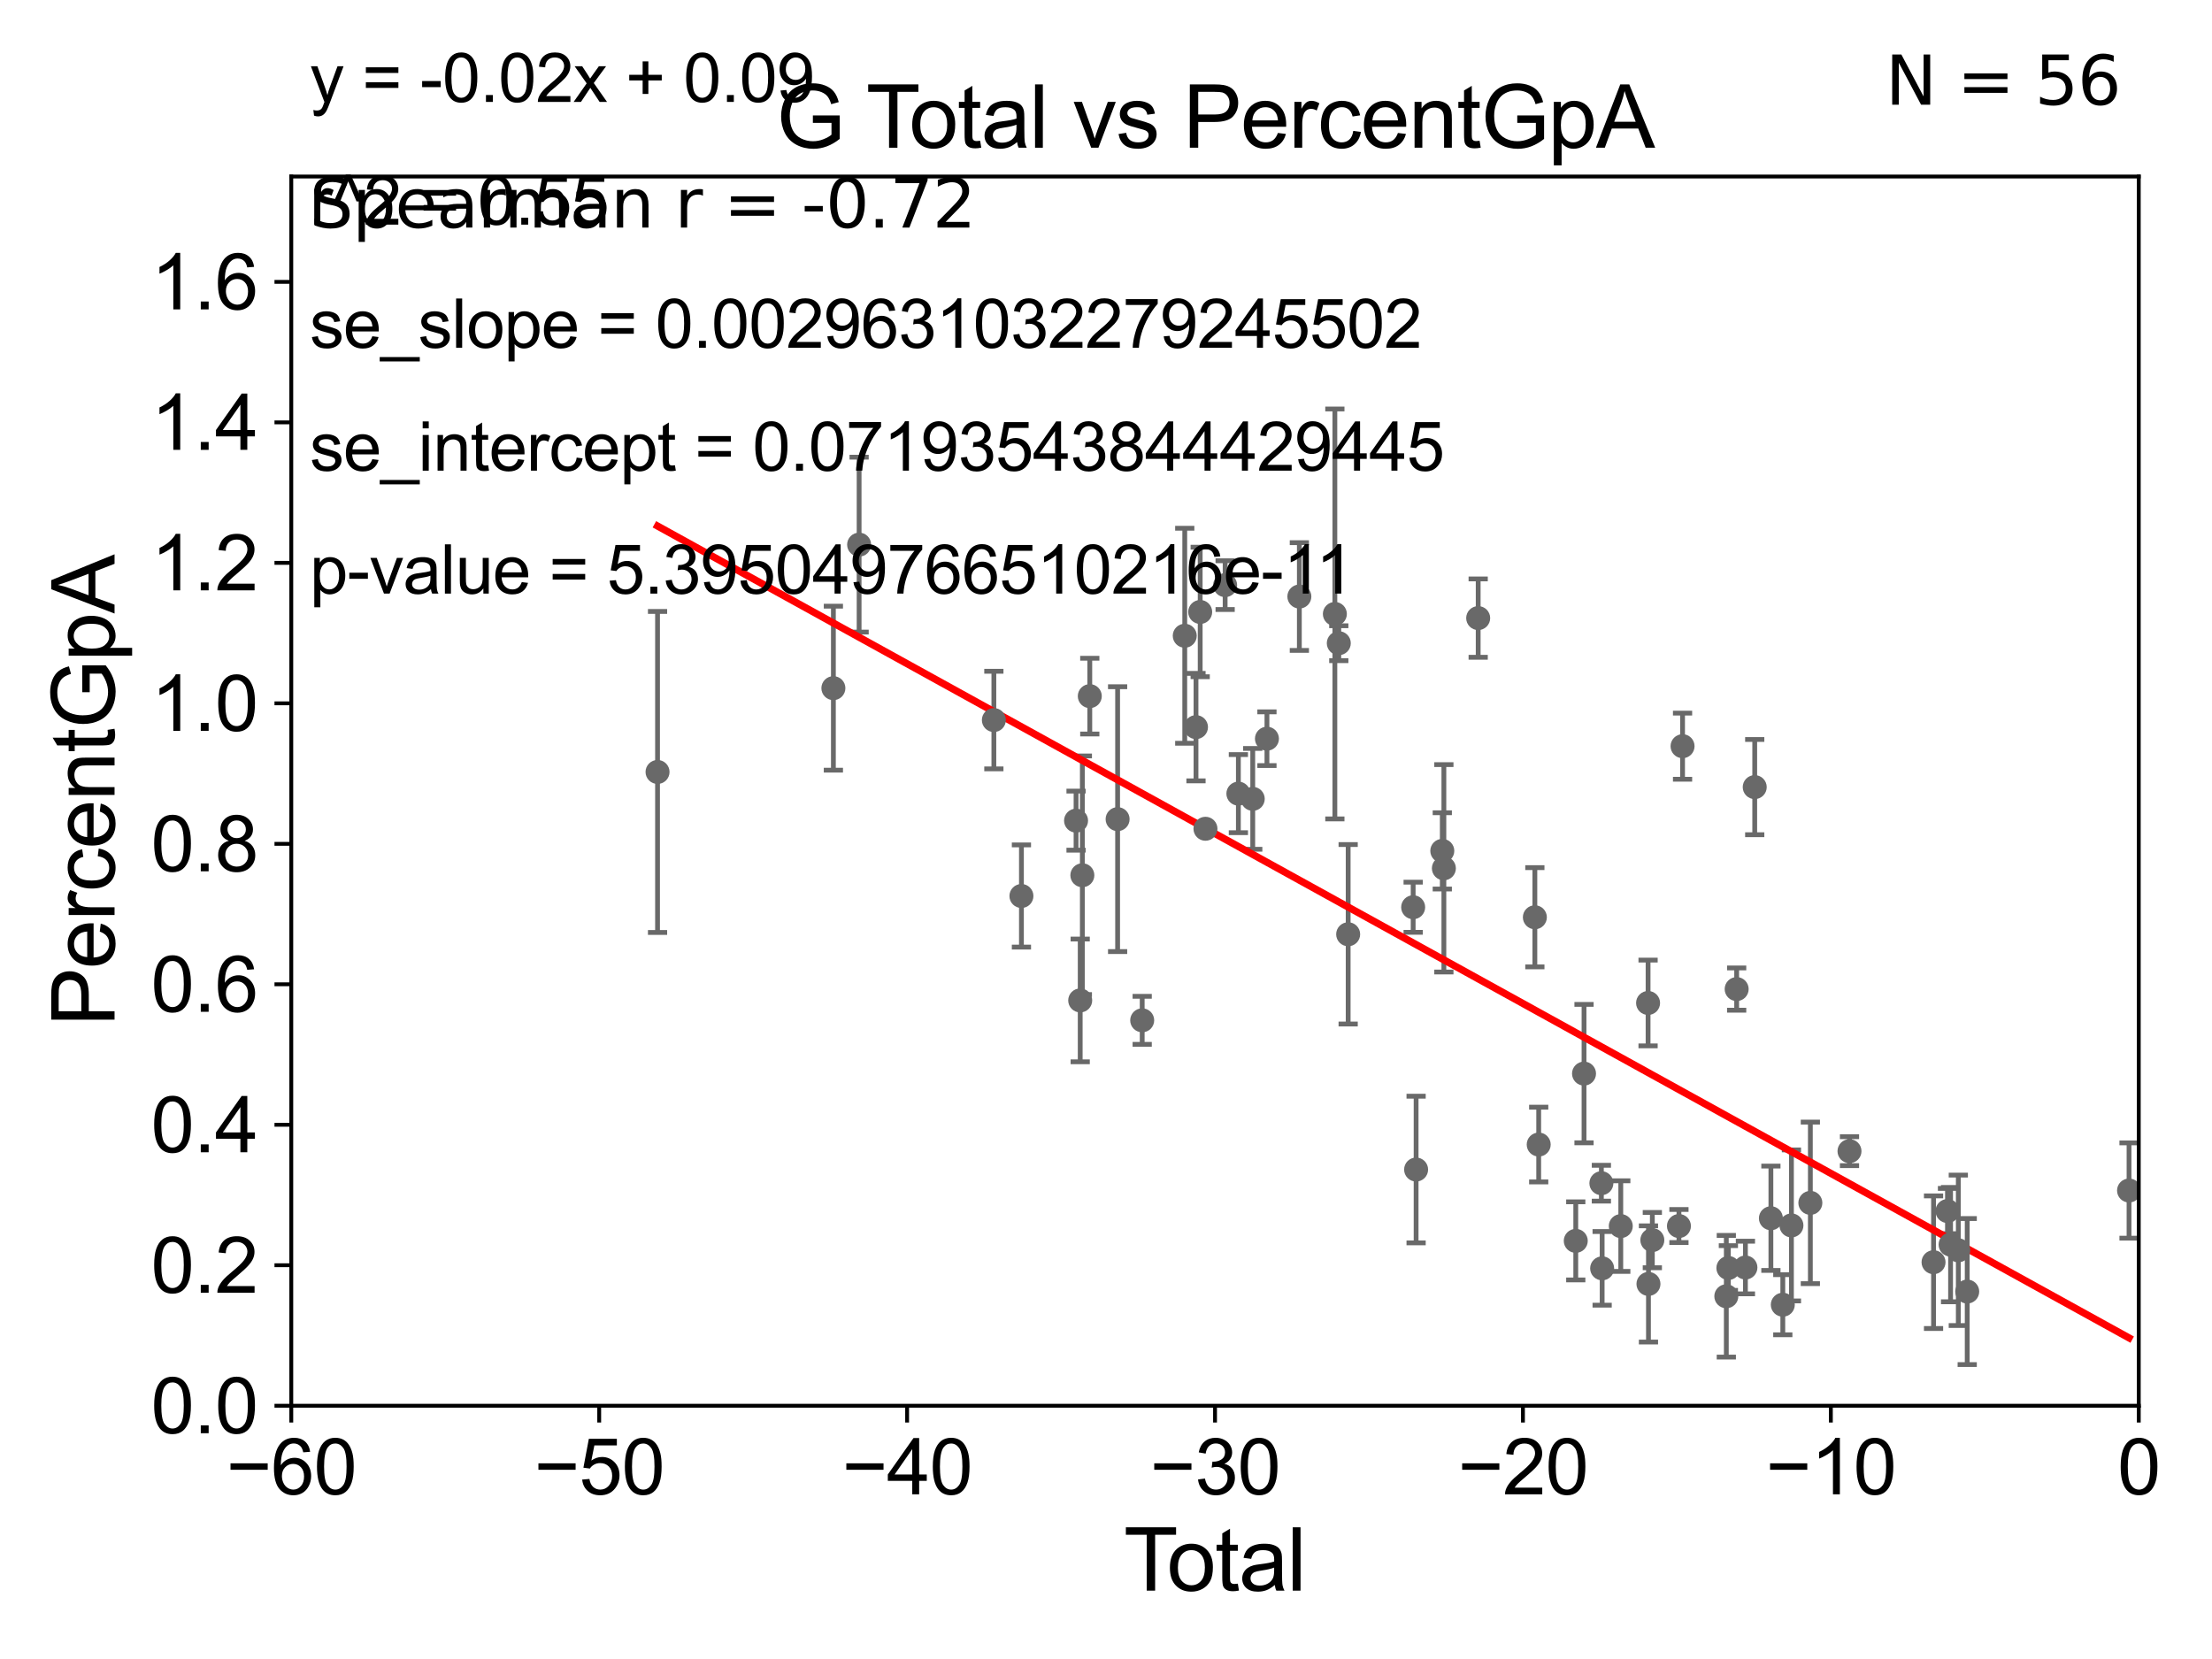 <?xml version="1.0" encoding="utf-8" standalone="no"?>
<!DOCTYPE svg PUBLIC "-//W3C//DTD SVG 1.1//EN"
  "http://www.w3.org/Graphics/SVG/1.1/DTD/svg11.dtd">
<svg xmlns:xlink="http://www.w3.org/1999/xlink" width="460.8pt" height="345.6pt" viewBox="0 0 460.8 345.6" xmlns="http://www.w3.org/2000/svg" version="1.1">
 <defs>
  <style type="text/css">*{stroke-linejoin: round; stroke-linecap: butt}</style>
 </defs>
 <g id="figure_1">
  <g id="patch_1">
   <path d="M 0 345.6 
L 460.8 345.6 
L 460.8 0 
L 0 0 
z
" style="fill: #ffffff"/>
  </g>
  <g id="axes_1">
   <g id="patch_2">
    <path d="M 60.68 292.84 
L 445.545 292.84 
L 445.545 36.775 
L 60.68 36.775 
z
" style="fill: #ffffff"/>
   </g>
   <g id="PathCollection_1">
    <defs>
     <path id="mcebc171e53" d="M 0 1.118 
C 0.297 1.118 0.581 1 0.791 0.791 
C 1 0.581 1.118 0.297 1.118 0 
C 1.118 -0.297 1 -0.581 0.791 -0.791 
C 0.581 -1 0.297 -1.118 0 -1.118 
C -0.297 -1.118 -0.581 -1 -0.791 -0.791 
C -1 -0.581 -1.118 -0.297 -1.118 0 
C -1.118 0.297 -1 0.581 -0.791 0.791 
C -0.581 1 -0.297 1.118 0 1.118 
z
" style="stroke: #696969"/>
    </defs>
    <g clip-path="url(#pb095619979)">
     <use xlink:href="#mcebc171e53" x="136.978" y="160.814" style="fill: #696969; stroke: #696969"/>
     <use xlink:href="#mcebc171e53" x="328.261" y="258.495" style="fill: #696969; stroke: #696969"/>
     <use xlink:href="#mcebc171e53" x="329.981" y="223.65" style="fill: #696969; stroke: #696969"/>
     <use xlink:href="#mcebc171e53" x="333.597" y="246.482" style="fill: #696969; stroke: #696969"/>
     <use xlink:href="#mcebc171e53" x="333.756" y="264.219" style="fill: #696969; stroke: #696969"/>
     <use xlink:href="#mcebc171e53" x="337.638" y="255.418" style="fill: #696969; stroke: #696969"/>
     <use xlink:href="#mcebc171e53" x="343.324" y="208.938" style="fill: #696969; stroke: #696969"/>
     <use xlink:href="#mcebc171e53" x="343.405" y="267.466" style="fill: #696969; stroke: #696969"/>
     <use xlink:href="#mcebc171e53" x="344.211" y="258.335" style="fill: #696969; stroke: #696969"/>
     <use xlink:href="#mcebc171e53" x="349.754" y="255.406" style="fill: #696969; stroke: #696969"/>
     <use xlink:href="#mcebc171e53" x="350.507" y="155.446" style="fill: #696969; stroke: #696969"/>
     <use xlink:href="#mcebc171e53" x="359.623" y="270.034" style="fill: #696969; stroke: #696969"/>
     <use xlink:href="#mcebc171e53" x="320.54" y="238.43" style="fill: #696969; stroke: #696969"/>
     <use xlink:href="#mcebc171e53" x="360.052" y="264.146" style="fill: #696969; stroke: #696969"/>
     <use xlink:href="#mcebc171e53" x="363.603" y="264.045" style="fill: #696969; stroke: #696969"/>
     <use xlink:href="#mcebc171e53" x="365.541" y="163.969" style="fill: #696969; stroke: #696969"/>
     <use xlink:href="#mcebc171e53" x="368.911" y="253.784" style="fill: #696969; stroke: #696969"/>
     <use xlink:href="#mcebc171e53" x="371.39" y="271.795" style="fill: #696969; stroke: #696969"/>
     <use xlink:href="#mcebc171e53" x="373.19" y="255.278" style="fill: #696969; stroke: #696969"/>
     <use xlink:href="#mcebc171e53" x="377.131" y="250.581" style="fill: #696969; stroke: #696969"/>
     <use xlink:href="#mcebc171e53" x="385.283" y="239.809" style="fill: #696969; stroke: #696969"/>
     <use xlink:href="#mcebc171e53" x="402.792" y="262.939" style="fill: #696969; stroke: #696969"/>
     <use xlink:href="#mcebc171e53" x="405.697" y="252.283" style="fill: #696969; stroke: #696969"/>
     <use xlink:href="#mcebc171e53" x="406.341" y="259.271" style="fill: #696969; stroke: #696969"/>
     <use xlink:href="#mcebc171e53" x="407.952" y="260.463" style="fill: #696969; stroke: #696969"/>
     <use xlink:href="#mcebc171e53" x="361.778" y="206.043" style="fill: #696969; stroke: #696969"/>
     <use xlink:href="#mcebc171e53" x="319.74" y="191.082" style="fill: #696969; stroke: #696969"/>
     <use xlink:href="#mcebc171e53" x="307.932" y="128.76" style="fill: #696969; stroke: #696969"/>
     <use xlink:href="#mcebc171e53" x="300.786" y="180.884" style="fill: #696969; stroke: #696969"/>
     <use xlink:href="#mcebc171e53" x="173.61" y="143.356" style="fill: #696969; stroke: #696969"/>
     <use xlink:href="#mcebc171e53" x="178.97" y="113.457" style="fill: #696969; stroke: #696969"/>
     <use xlink:href="#mcebc171e53" x="207.04" y="150.001" style="fill: #696969; stroke: #696969"/>
     <use xlink:href="#mcebc171e53" x="212.782" y="186.652" style="fill: #696969; stroke: #696969"/>
     <use xlink:href="#mcebc171e53" x="224.162" y="170.955" style="fill: #696969; stroke: #696969"/>
     <use xlink:href="#mcebc171e53" x="225.026" y="208.407" style="fill: #696969; stroke: #696969"/>
     <use xlink:href="#mcebc171e53" x="225.474" y="182.332" style="fill: #696969; stroke: #696969"/>
     <use xlink:href="#mcebc171e53" x="227.023" y="145.017" style="fill: #696969; stroke: #696969"/>
     <use xlink:href="#mcebc171e53" x="232.819" y="170.644" style="fill: #696969; stroke: #696969"/>
     <use xlink:href="#mcebc171e53" x="237.94" y="212.55" style="fill: #696969; stroke: #696969"/>
     <use xlink:href="#mcebc171e53" x="246.805" y="132.439" style="fill: #696969; stroke: #696969"/>
     <use xlink:href="#mcebc171e53" x="249.147" y="151.474" style="fill: #696969; stroke: #696969"/>
     <use xlink:href="#mcebc171e53" x="250.021" y="127.485" style="fill: #696969; stroke: #696969"/>
     <use xlink:href="#mcebc171e53" x="251.12" y="172.647" style="fill: #696969; stroke: #696969"/>
     <use xlink:href="#mcebc171e53" x="255.218" y="121.894" style="fill: #696969; stroke: #696969"/>
     <use xlink:href="#mcebc171e53" x="257.977" y="165.328" style="fill: #696969; stroke: #696969"/>
     <use xlink:href="#mcebc171e53" x="260.969" y="166.416" style="fill: #696969; stroke: #696969"/>
     <use xlink:href="#mcebc171e53" x="263.927" y="153.884" style="fill: #696969; stroke: #696969"/>
     <use xlink:href="#mcebc171e53" x="270.68" y="124.27" style="fill: #696969; stroke: #696969"/>
     <use xlink:href="#mcebc171e53" x="278.077" y="127.898" style="fill: #696969; stroke: #696969"/>
     <use xlink:href="#mcebc171e53" x="278.895" y="133.988" style="fill: #696969; stroke: #696969"/>
     <use xlink:href="#mcebc171e53" x="280.847" y="194.625" style="fill: #696969; stroke: #696969"/>
     <use xlink:href="#mcebc171e53" x="294.387" y="188.992" style="fill: #696969; stroke: #696969"/>
     <use xlink:href="#mcebc171e53" x="295.001" y="243.637" style="fill: #696969; stroke: #696969"/>
     <use xlink:href="#mcebc171e53" x="300.457" y="177.251" style="fill: #696969; stroke: #696969"/>
     <use xlink:href="#mcebc171e53" x="409.807" y="269.055" style="fill: #696969; stroke: #696969"/>
     <use xlink:href="#mcebc171e53" x="443.518" y="248.006" style="fill: #696969; stroke: #696969"/>
    </g>
   </g>
   <g id="matplotlib.axis_1">
    <g id="xtick_1">
     <g id="line2d_1">
      <defs>
       <path id="m13d41ce7cd" d="M 0 0 
L 0 3.5 
" style="stroke: #000000; stroke-width: 0.8"/>
      </defs>
      <g>
       <use xlink:href="#m13d41ce7cd" x="60.68" y="292.84" style="stroke: #000000; stroke-width: 0.8"/>
      </g>
     </g>
     <g id="text_1">
      <!-- −60 -->
      <g transform="translate(47.11 311.293)scale(0.16 -0.16)">
       <defs>
        <path id="ArialMT-2212" d="M 3381 1997 
L 356 1997 
L 356 2522 
L 3381 2522 
L 3381 1997 
z
" transform="scale(0.016)"/>
        <path id="ArialMT-36" d="M 3184 3459 
L 2625 3416 
Q 2550 3747 2413 3897 
Q 2184 4138 1850 4138 
Q 1581 4138 1378 3988 
Q 1113 3794 959 3422 
Q 806 3050 800 2363 
Q 1003 2672 1297 2822 
Q 1591 2972 1913 2972 
Q 2475 2972 2870 2558 
Q 3266 2144 3266 1488 
Q 3266 1056 3080 686 
Q 2894 316 2569 119 
Q 2244 -78 1831 -78 
Q 1128 -78 684 439 
Q 241 956 241 2144 
Q 241 3472 731 4075 
Q 1159 4600 1884 4600 
Q 2425 4600 2770 4297 
Q 3116 3994 3184 3459 
z
M 888 1484 
Q 888 1194 1011 928 
Q 1134 663 1356 523 
Q 1578 384 1822 384 
Q 2178 384 2434 671 
Q 2691 959 2691 1453 
Q 2691 1928 2437 2201 
Q 2184 2475 1800 2475 
Q 1419 2475 1153 2201 
Q 888 1928 888 1484 
z
" transform="scale(0.016)"/>
        <path id="ArialMT-30" d="M 266 2259 
Q 266 3072 433 3567 
Q 600 4063 929 4331 
Q 1259 4600 1759 4600 
Q 2128 4600 2406 4451 
Q 2684 4303 2865 4023 
Q 3047 3744 3150 3342 
Q 3253 2941 3253 2259 
Q 3253 1453 3087 958 
Q 2922 463 2592 192 
Q 2263 -78 1759 -78 
Q 1097 -78 719 397 
Q 266 969 266 2259 
z
M 844 2259 
Q 844 1131 1108 757 
Q 1372 384 1759 384 
Q 2147 384 2411 759 
Q 2675 1134 2675 2259 
Q 2675 3391 2411 3762 
Q 2147 4134 1753 4134 
Q 1366 4134 1134 3806 
Q 844 3388 844 2259 
z
" transform="scale(0.016)"/>
       </defs>
       <use xlink:href="#ArialMT-2212"/>
       <use xlink:href="#ArialMT-36" x="58.398"/>
       <use xlink:href="#ArialMT-30" x="114.014"/>
      </g>
     </g>
    </g>
    <g id="xtick_2">
     <g id="line2d_2">
      <g>
       <use xlink:href="#m13d41ce7cd" x="124.824" y="292.84" style="stroke: #000000; stroke-width: 0.8"/>
      </g>
     </g>
     <g id="text_2">
      <!-- −50 -->
      <g transform="translate(111.254 311.293)scale(0.16 -0.16)">
       <defs>
        <path id="ArialMT-35" d="M 266 1200 
L 856 1250 
Q 922 819 1161 601 
Q 1400 384 1738 384 
Q 2144 384 2425 690 
Q 2706 997 2706 1503 
Q 2706 1984 2436 2262 
Q 2166 2541 1728 2541 
Q 1456 2541 1237 2417 
Q 1019 2294 894 2097 
L 366 2166 
L 809 4519 
L 3088 4519 
L 3088 3981 
L 1259 3981 
L 1013 2750 
Q 1425 3038 1878 3038 
Q 2478 3038 2890 2622 
Q 3303 2206 3303 1553 
Q 3303 931 2941 478 
Q 2500 -78 1738 -78 
Q 1113 -78 717 272 
Q 322 622 266 1200 
z
" transform="scale(0.016)"/>
       </defs>
       <use xlink:href="#ArialMT-2212"/>
       <use xlink:href="#ArialMT-35" x="58.398"/>
       <use xlink:href="#ArialMT-30" x="114.014"/>
      </g>
     </g>
    </g>
    <g id="xtick_3">
     <g id="line2d_3">
      <g>
       <use xlink:href="#m13d41ce7cd" x="188.968" y="292.84" style="stroke: #000000; stroke-width: 0.8"/>
      </g>
     </g>
     <g id="text_3">
      <!-- −40 -->
      <g transform="translate(175.398 311.293)scale(0.16 -0.16)">
       <defs>
        <path id="ArialMT-34" d="M 2069 0 
L 2069 1097 
L 81 1097 
L 81 1613 
L 2172 4581 
L 2631 4581 
L 2631 1613 
L 3250 1613 
L 3250 1097 
L 2631 1097 
L 2631 0 
L 2069 0 
z
M 2069 1613 
L 2069 3678 
L 634 1613 
L 2069 1613 
z
" transform="scale(0.016)"/>
       </defs>
       <use xlink:href="#ArialMT-2212"/>
       <use xlink:href="#ArialMT-34" x="58.398"/>
       <use xlink:href="#ArialMT-30" x="114.014"/>
      </g>
     </g>
    </g>
    <g id="xtick_4">
     <g id="line2d_4">
      <g>
       <use xlink:href="#m13d41ce7cd" x="253.113" y="292.84" style="stroke: #000000; stroke-width: 0.8"/>
      </g>
     </g>
     <g id="text_4">
      <!-- −30 -->
      <g transform="translate(239.542 311.293)scale(0.16 -0.16)">
       <defs>
        <path id="ArialMT-33" d="M 269 1209 
L 831 1284 
Q 928 806 1161 595 
Q 1394 384 1728 384 
Q 2125 384 2398 659 
Q 2672 934 2672 1341 
Q 2672 1728 2419 1979 
Q 2166 2231 1775 2231 
Q 1616 2231 1378 2169 
L 1441 2663 
Q 1497 2656 1531 2656 
Q 1891 2656 2178 2843 
Q 2466 3031 2466 3422 
Q 2466 3731 2256 3934 
Q 2047 4138 1716 4138 
Q 1388 4138 1169 3931 
Q 950 3725 888 3313 
L 325 3413 
Q 428 3978 793 4289 
Q 1159 4600 1703 4600 
Q 2078 4600 2393 4439 
Q 2709 4278 2876 4000 
Q 3044 3722 3044 3409 
Q 3044 3113 2884 2869 
Q 2725 2625 2413 2481 
Q 2819 2388 3044 2092 
Q 3269 1797 3269 1353 
Q 3269 753 2831 336 
Q 2394 -81 1725 -81 
Q 1122 -81 723 278 
Q 325 638 269 1209 
z
" transform="scale(0.016)"/>
       </defs>
       <use xlink:href="#ArialMT-2212"/>
       <use xlink:href="#ArialMT-33" x="58.398"/>
       <use xlink:href="#ArialMT-30" x="114.014"/>
      </g>
     </g>
    </g>
    <g id="xtick_5">
     <g id="line2d_5">
      <g>
       <use xlink:href="#m13d41ce7cd" x="317.257" y="292.84" style="stroke: #000000; stroke-width: 0.8"/>
      </g>
     </g>
     <g id="text_5">
      <!-- −20 -->
      <g transform="translate(303.687 311.293)scale(0.16 -0.16)">
       <defs>
        <path id="ArialMT-32" d="M 3222 541 
L 3222 0 
L 194 0 
Q 188 203 259 391 
Q 375 700 629 1000 
Q 884 1300 1366 1694 
Q 2113 2306 2375 2664 
Q 2638 3022 2638 3341 
Q 2638 3675 2398 3904 
Q 2159 4134 1775 4134 
Q 1369 4134 1125 3890 
Q 881 3647 878 3216 
L 300 3275 
Q 359 3922 746 4261 
Q 1134 4600 1788 4600 
Q 2447 4600 2831 4234 
Q 3216 3869 3216 3328 
Q 3216 3053 3103 2787 
Q 2991 2522 2730 2228 
Q 2469 1934 1863 1422 
Q 1356 997 1212 845 
Q 1069 694 975 541 
L 3222 541 
z
" transform="scale(0.016)"/>
       </defs>
       <use xlink:href="#ArialMT-2212"/>
       <use xlink:href="#ArialMT-32" x="58.398"/>
       <use xlink:href="#ArialMT-30" x="114.014"/>
      </g>
     </g>
    </g>
    <g id="xtick_6">
     <g id="line2d_6">
      <g>
       <use xlink:href="#m13d41ce7cd" x="381.401" y="292.84" style="stroke: #000000; stroke-width: 0.8"/>
      </g>
     </g>
     <g id="text_6">
      <!-- −10 -->
      <g transform="translate(367.831 311.293)scale(0.16 -0.16)">
       <defs>
        <path id="ArialMT-31" d="M 2384 0 
L 1822 0 
L 1822 3584 
Q 1619 3391 1289 3197 
Q 959 3003 697 2906 
L 697 3450 
Q 1169 3672 1522 3987 
Q 1875 4303 2022 4600 
L 2384 4600 
L 2384 0 
z
" transform="scale(0.016)"/>
       </defs>
       <use xlink:href="#ArialMT-2212"/>
       <use xlink:href="#ArialMT-31" x="58.398"/>
       <use xlink:href="#ArialMT-30" x="114.014"/>
      </g>
     </g>
    </g>
    <g id="xtick_7">
     <g id="line2d_7">
      <g>
       <use xlink:href="#m13d41ce7cd" x="445.545" y="292.84" style="stroke: #000000; stroke-width: 0.8"/>
      </g>
     </g>
     <g id="text_7">
      <!-- 0 -->
      <g transform="translate(441.096 311.293)scale(0.16 -0.16)">
       <use xlink:href="#ArialMT-30"/>
      </g>
     </g>
    </g>
    <g id="text_8">
     <!-- Total -->
     <g transform="translate(234.107 331.357)scale(0.18 -0.18)">
      <defs>
       <path id="ArialMT-54" d="M 1659 0 
L 1659 4041 
L 150 4041 
L 150 4581 
L 3781 4581 
L 3781 4041 
L 2266 4041 
L 2266 0 
L 1659 0 
z
" transform="scale(0.016)"/>
       <path id="ArialMT-6f" d="M 213 1659 
Q 213 2581 725 3025 
Q 1153 3394 1769 3394 
Q 2453 3394 2887 2945 
Q 3322 2497 3322 1706 
Q 3322 1066 3130 698 
Q 2938 331 2570 128 
Q 2203 -75 1769 -75 
Q 1072 -75 642 372 
Q 213 819 213 1659 
z
M 791 1659 
Q 791 1022 1069 705 
Q 1347 388 1769 388 
Q 2188 388 2466 706 
Q 2744 1025 2744 1678 
Q 2744 2294 2464 2611 
Q 2184 2928 1769 2928 
Q 1347 2928 1069 2612 
Q 791 2297 791 1659 
z
" transform="scale(0.016)"/>
       <path id="ArialMT-74" d="M 1650 503 
L 1731 6 
Q 1494 -44 1306 -44 
Q 1000 -44 831 53 
Q 663 150 594 308 
Q 525 466 525 972 
L 525 2881 
L 113 2881 
L 113 3319 
L 525 3319 
L 525 4141 
L 1084 4478 
L 1084 3319 
L 1650 3319 
L 1650 2881 
L 1084 2881 
L 1084 941 
Q 1084 700 1114 631 
Q 1144 563 1211 522 
Q 1278 481 1403 481 
Q 1497 481 1650 503 
z
" transform="scale(0.016)"/>
       <path id="ArialMT-61" d="M 2588 409 
Q 2275 144 1986 34 
Q 1697 -75 1366 -75 
Q 819 -75 525 192 
Q 231 459 231 875 
Q 231 1119 342 1320 
Q 453 1522 633 1644 
Q 813 1766 1038 1828 
Q 1203 1872 1538 1913 
Q 2219 1994 2541 2106 
Q 2544 2222 2544 2253 
Q 2544 2597 2384 2738 
Q 2169 2928 1744 2928 
Q 1347 2928 1158 2789 
Q 969 2650 878 2297 
L 328 2372 
Q 403 2725 575 2942 
Q 747 3159 1072 3276 
Q 1397 3394 1825 3394 
Q 2250 3394 2515 3294 
Q 2781 3194 2906 3042 
Q 3031 2891 3081 2659 
Q 3109 2516 3109 2141 
L 3109 1391 
Q 3109 606 3145 398 
Q 3181 191 3288 0 
L 2700 0 
Q 2613 175 2588 409 
z
M 2541 1666 
Q 2234 1541 1622 1453 
Q 1275 1403 1131 1340 
Q 988 1278 909 1158 
Q 831 1038 831 891 
Q 831 666 1001 516 
Q 1172 366 1500 366 
Q 1825 366 2078 508 
Q 2331 650 2450 897 
Q 2541 1088 2541 1459 
L 2541 1666 
z
" transform="scale(0.016)"/>
       <path id="ArialMT-6c" d="M 409 0 
L 409 4581 
L 972 4581 
L 972 0 
L 409 0 
z
" transform="scale(0.016)"/>
      </defs>
      <use xlink:href="#ArialMT-54"/>
      <use xlink:href="#ArialMT-6f" x="49.959"/>
      <use xlink:href="#ArialMT-74" x="105.574"/>
      <use xlink:href="#ArialMT-61" x="133.357"/>
      <use xlink:href="#ArialMT-6c" x="188.973"/>
     </g>
    </g>
   </g>
   <g id="matplotlib.axis_2">
    <g id="ytick_1">
     <g id="line2d_8">
      <defs>
       <path id="mabe8eda2eb" d="M 0 0 
L -3.5 0 
" style="stroke: #000000; stroke-width: 0.8"/>
      </defs>
      <g>
       <use xlink:href="#mabe8eda2eb" x="60.68" y="292.84" style="stroke: #000000; stroke-width: 0.8"/>
      </g>
     </g>
     <g id="text_9">
      <!-- 0.0 -->
      <g transform="translate(31.44 298.566)scale(0.16 -0.16)">
       <defs>
        <path id="ArialMT-2e" d="M 581 0 
L 581 641 
L 1222 641 
L 1222 0 
L 581 0 
z
" transform="scale(0.016)"/>
       </defs>
       <use xlink:href="#ArialMT-30"/>
       <use xlink:href="#ArialMT-2e" x="55.615"/>
       <use xlink:href="#ArialMT-30" x="83.398"/>
      </g>
     </g>
    </g>
    <g id="ytick_2">
     <g id="line2d_9">
      <g>
       <use xlink:href="#mabe8eda2eb" x="60.68" y="263.575" style="stroke: #000000; stroke-width: 0.8"/>
      </g>
     </g>
     <g id="text_10">
      <!-- 0.2 -->
      <g transform="translate(31.44 269.302)scale(0.16 -0.16)">
       <use xlink:href="#ArialMT-30"/>
       <use xlink:href="#ArialMT-2e" x="55.615"/>
       <use xlink:href="#ArialMT-32" x="83.398"/>
      </g>
     </g>
    </g>
    <g id="ytick_3">
     <g id="line2d_10">
      <g>
       <use xlink:href="#mabe8eda2eb" x="60.68" y="234.311" style="stroke: #000000; stroke-width: 0.8"/>
      </g>
     </g>
     <g id="text_11">
      <!-- 0.4 -->
      <g transform="translate(31.44 240.037)scale(0.16 -0.16)">
       <use xlink:href="#ArialMT-30"/>
       <use xlink:href="#ArialMT-2e" x="55.615"/>
       <use xlink:href="#ArialMT-34" x="83.398"/>
      </g>
     </g>
    </g>
    <g id="ytick_4">
     <g id="line2d_11">
      <g>
       <use xlink:href="#mabe8eda2eb" x="60.68" y="205.046" style="stroke: #000000; stroke-width: 0.8"/>
      </g>
     </g>
     <g id="text_12">
      <!-- 0.6 -->
      <g transform="translate(31.44 210.772)scale(0.16 -0.16)">
       <use xlink:href="#ArialMT-30"/>
       <use xlink:href="#ArialMT-2e" x="55.615"/>
       <use xlink:href="#ArialMT-36" x="83.398"/>
      </g>
     </g>
    </g>
    <g id="ytick_5">
     <g id="line2d_12">
      <g>
       <use xlink:href="#mabe8eda2eb" x="60.68" y="175.782" style="stroke: #000000; stroke-width: 0.8"/>
      </g>
     </g>
     <g id="text_13">
      <!-- 0.8 -->
      <g transform="translate(31.44 181.508)scale(0.16 -0.16)">
       <defs>
        <path id="ArialMT-38" d="M 1131 2484 
Q 781 2613 612 2850 
Q 444 3088 444 3419 
Q 444 3919 803 4259 
Q 1163 4600 1759 4600 
Q 2359 4600 2725 4251 
Q 3091 3903 3091 3403 
Q 3091 3084 2923 2848 
Q 2756 2613 2416 2484 
Q 2838 2347 3058 2040 
Q 3278 1734 3278 1309 
Q 3278 722 2862 322 
Q 2447 -78 1769 -78 
Q 1091 -78 675 323 
Q 259 725 259 1325 
Q 259 1772 486 2073 
Q 713 2375 1131 2484 
z
M 1019 3438 
Q 1019 3113 1228 2906 
Q 1438 2700 1772 2700 
Q 2097 2700 2305 2904 
Q 2513 3109 2513 3406 
Q 2513 3716 2298 3927 
Q 2084 4138 1766 4138 
Q 1444 4138 1231 3931 
Q 1019 3725 1019 3438 
z
M 838 1322 
Q 838 1081 952 856 
Q 1066 631 1291 507 
Q 1516 384 1775 384 
Q 2178 384 2440 643 
Q 2703 903 2703 1303 
Q 2703 1709 2433 1975 
Q 2163 2241 1756 2241 
Q 1359 2241 1098 1978 
Q 838 1716 838 1322 
z
" transform="scale(0.016)"/>
       </defs>
       <use xlink:href="#ArialMT-30"/>
       <use xlink:href="#ArialMT-2e" x="55.615"/>
       <use xlink:href="#ArialMT-38" x="83.398"/>
      </g>
     </g>
    </g>
    <g id="ytick_6">
     <g id="line2d_13">
      <g>
       <use xlink:href="#mabe8eda2eb" x="60.68" y="146.517" style="stroke: #000000; stroke-width: 0.8"/>
      </g>
     </g>
     <g id="text_14">
      <!-- 1.0 -->
      <g transform="translate(31.44 152.243)scale(0.16 -0.16)">
       <use xlink:href="#ArialMT-31"/>
       <use xlink:href="#ArialMT-2e" x="55.615"/>
       <use xlink:href="#ArialMT-30" x="83.398"/>
      </g>
     </g>
    </g>
    <g id="ytick_7">
     <g id="line2d_14">
      <g>
       <use xlink:href="#mabe8eda2eb" x="60.68" y="117.252" style="stroke: #000000; stroke-width: 0.8"/>
      </g>
     </g>
     <g id="text_15">
      <!-- 1.2 -->
      <g transform="translate(31.44 122.979)scale(0.16 -0.16)">
       <use xlink:href="#ArialMT-31"/>
       <use xlink:href="#ArialMT-2e" x="55.615"/>
       <use xlink:href="#ArialMT-32" x="83.398"/>
      </g>
     </g>
    </g>
    <g id="ytick_8">
     <g id="line2d_15">
      <g>
       <use xlink:href="#mabe8eda2eb" x="60.68" y="87.988" style="stroke: #000000; stroke-width: 0.8"/>
      </g>
     </g>
     <g id="text_16">
      <!-- 1.4 -->
      <g transform="translate(31.44 93.714)scale(0.16 -0.16)">
       <use xlink:href="#ArialMT-31"/>
       <use xlink:href="#ArialMT-2e" x="55.615"/>
       <use xlink:href="#ArialMT-34" x="83.398"/>
      </g>
     </g>
    </g>
    <g id="ytick_9">
     <g id="line2d_16">
      <g>
       <use xlink:href="#mabe8eda2eb" x="60.68" y="58.723" style="stroke: #000000; stroke-width: 0.8"/>
      </g>
     </g>
     <g id="text_17">
      <!-- 1.6 -->
      <g transform="translate(31.44 64.45)scale(0.16 -0.16)">
       <use xlink:href="#ArialMT-31"/>
       <use xlink:href="#ArialMT-2e" x="55.615"/>
       <use xlink:href="#ArialMT-36" x="83.398"/>
      </g>
     </g>
    </g>
    <g id="text_18">
     <!-- PercentGpA -->
     <g transform="translate(23.863 213.831)rotate(-90)scale(0.18 -0.18)">
      <defs>
       <path id="ArialMT-50" d="M 494 0 
L 494 4581 
L 2222 4581 
Q 2678 4581 2919 4538 
Q 3256 4481 3484 4323 
Q 3713 4166 3852 3881 
Q 3991 3597 3991 3256 
Q 3991 2672 3619 2267 
Q 3247 1863 2275 1863 
L 1100 1863 
L 1100 0 
L 494 0 
z
M 1100 2403 
L 2284 2403 
Q 2872 2403 3119 2622 
Q 3366 2841 3366 3238 
Q 3366 3525 3220 3729 
Q 3075 3934 2838 4000 
Q 2684 4041 2272 4041 
L 1100 4041 
L 1100 2403 
z
" transform="scale(0.016)"/>
       <path id="ArialMT-65" d="M 2694 1069 
L 3275 997 
Q 3138 488 2766 206 
Q 2394 -75 1816 -75 
Q 1088 -75 661 373 
Q 234 822 234 1631 
Q 234 2469 665 2931 
Q 1097 3394 1784 3394 
Q 2450 3394 2872 2941 
Q 3294 2488 3294 1666 
Q 3294 1616 3291 1516 
L 816 1516 
Q 847 969 1125 678 
Q 1403 388 1819 388 
Q 2128 388 2347 550 
Q 2566 713 2694 1069 
z
M 847 1978 
L 2700 1978 
Q 2663 2397 2488 2606 
Q 2219 2931 1791 2931 
Q 1403 2931 1139 2672 
Q 875 2413 847 1978 
z
" transform="scale(0.016)"/>
       <path id="ArialMT-72" d="M 416 0 
L 416 3319 
L 922 3319 
L 922 2816 
Q 1116 3169 1280 3281 
Q 1444 3394 1641 3394 
Q 1925 3394 2219 3213 
L 2025 2691 
Q 1819 2813 1613 2813 
Q 1428 2813 1281 2702 
Q 1134 2591 1072 2394 
Q 978 2094 978 1738 
L 978 0 
L 416 0 
z
" transform="scale(0.016)"/>
       <path id="ArialMT-63" d="M 2588 1216 
L 3141 1144 
Q 3050 572 2676 248 
Q 2303 -75 1759 -75 
Q 1078 -75 664 370 
Q 250 816 250 1647 
Q 250 2184 428 2587 
Q 606 2991 970 3192 
Q 1334 3394 1763 3394 
Q 2303 3394 2647 3120 
Q 2991 2847 3088 2344 
L 2541 2259 
Q 2463 2594 2264 2762 
Q 2066 2931 1784 2931 
Q 1359 2931 1093 2626 
Q 828 2322 828 1663 
Q 828 994 1084 691 
Q 1341 388 1753 388 
Q 2084 388 2306 591 
Q 2528 794 2588 1216 
z
" transform="scale(0.016)"/>
       <path id="ArialMT-6e" d="M 422 0 
L 422 3319 
L 928 3319 
L 928 2847 
Q 1294 3394 1984 3394 
Q 2284 3394 2536 3286 
Q 2788 3178 2913 3003 
Q 3038 2828 3088 2588 
Q 3119 2431 3119 2041 
L 3119 0 
L 2556 0 
L 2556 2019 
Q 2556 2363 2490 2533 
Q 2425 2703 2258 2804 
Q 2091 2906 1866 2906 
Q 1506 2906 1245 2678 
Q 984 2450 984 1813 
L 984 0 
L 422 0 
z
" transform="scale(0.016)"/>
       <path id="ArialMT-47" d="M 2638 1797 
L 2638 2334 
L 4578 2338 
L 4578 638 
Q 4131 281 3656 101 
Q 3181 -78 2681 -78 
Q 2006 -78 1454 211 
Q 903 500 622 1047 
Q 341 1594 341 2269 
Q 341 2938 620 3517 
Q 900 4097 1425 4378 
Q 1950 4659 2634 4659 
Q 3131 4659 3532 4498 
Q 3934 4338 4162 4050 
Q 4391 3763 4509 3300 
L 3963 3150 
Q 3859 3500 3706 3700 
Q 3553 3900 3268 4020 
Q 2984 4141 2638 4141 
Q 2222 4141 1919 4014 
Q 1616 3888 1430 3681 
Q 1244 3475 1141 3228 
Q 966 2803 966 2306 
Q 966 1694 1177 1281 
Q 1388 869 1791 669 
Q 2194 469 2647 469 
Q 3041 469 3416 620 
Q 3791 772 3984 944 
L 3984 1797 
L 2638 1797 
z
" transform="scale(0.016)"/>
       <path id="ArialMT-70" d="M 422 -1272 
L 422 3319 
L 934 3319 
L 934 2888 
Q 1116 3141 1344 3267 
Q 1572 3394 1897 3394 
Q 2322 3394 2647 3175 
Q 2972 2956 3137 2557 
Q 3303 2159 3303 1684 
Q 3303 1175 3120 767 
Q 2938 359 2589 142 
Q 2241 -75 1856 -75 
Q 1575 -75 1351 44 
Q 1128 163 984 344 
L 984 -1272 
L 422 -1272 
z
M 931 1641 
Q 931 1000 1190 694 
Q 1450 388 1819 388 
Q 2194 388 2461 705 
Q 2728 1022 2728 1688 
Q 2728 2322 2467 2637 
Q 2206 2953 1844 2953 
Q 1484 2953 1207 2617 
Q 931 2281 931 1641 
z
" transform="scale(0.016)"/>
       <path id="ArialMT-41" d="M -9 0 
L 1750 4581 
L 2403 4581 
L 4278 0 
L 3588 0 
L 3053 1388 
L 1138 1388 
L 634 0 
L -9 0 
z
M 1313 1881 
L 2866 1881 
L 2388 3150 
Q 2169 3728 2063 4100 
Q 1975 3659 1816 3225 
L 1313 1881 
z
" transform="scale(0.016)"/>
      </defs>
      <use xlink:href="#ArialMT-50"/>
      <use xlink:href="#ArialMT-65" x="66.699"/>
      <use xlink:href="#ArialMT-72" x="122.314"/>
      <use xlink:href="#ArialMT-63" x="155.615"/>
      <use xlink:href="#ArialMT-65" x="205.615"/>
      <use xlink:href="#ArialMT-6e" x="261.23"/>
      <use xlink:href="#ArialMT-74" x="316.846"/>
      <use xlink:href="#ArialMT-47" x="344.629"/>
      <use xlink:href="#ArialMT-70" x="422.412"/>
      <use xlink:href="#ArialMT-41" x="478.027"/>
     </g>
    </g>
   </g>
   <g id="LineCollection_1">
    <path d="M 136.978 194.248 
L 136.978 127.379 
" clip-path="url(#pb095619979)" style="fill: none; stroke: #696969"/>
    <path d="M 328.261 266.629 
L 328.261 250.361 
" clip-path="url(#pb095619979)" style="fill: none; stroke: #696969"/>
    <path d="M 329.981 238.066 
L 329.981 209.234 
" clip-path="url(#pb095619979)" style="fill: none; stroke: #696969"/>
    <path d="M 333.597 250.215 
L 333.597 242.748 
" clip-path="url(#pb095619979)" style="fill: none; stroke: #696969"/>
    <path d="M 333.756 271.889 
L 333.756 256.548 
" clip-path="url(#pb095619979)" style="fill: none; stroke: #696969"/>
    <path d="M 337.638 264.856 
L 337.638 245.979 
" clip-path="url(#pb095619979)" style="fill: none; stroke: #696969"/>
    <path d="M 343.324 217.872 
L 343.324 200.004 
" clip-path="url(#pb095619979)" style="fill: none; stroke: #696969"/>
    <path d="M 343.405 279.568 
L 343.405 255.365 
" clip-path="url(#pb095619979)" style="fill: none; stroke: #696969"/>
    <path d="M 344.211 264.093 
L 344.211 252.577 
" clip-path="url(#pb095619979)" style="fill: none; stroke: #696969"/>
    <path d="M 349.754 258.849 
L 349.754 251.962 
" clip-path="url(#pb095619979)" style="fill: none; stroke: #696969"/>
    <path d="M 350.507 162.332 
L 350.507 148.56 
" clip-path="url(#pb095619979)" style="fill: none; stroke: #696969"/>
    <path d="M 359.623 282.705 
L 359.623 257.362 
" clip-path="url(#pb095619979)" style="fill: none; stroke: #696969"/>
    <path d="M 320.54 246.215 
L 320.54 230.645 
" clip-path="url(#pb095619979)" style="fill: none; stroke: #696969"/>
    <path d="M 360.052 268.803 
L 360.052 259.488 
" clip-path="url(#pb095619979)" style="fill: none; stroke: #696969"/>
    <path d="M 363.603 269.528 
L 363.603 258.562 
" clip-path="url(#pb095619979)" style="fill: none; stroke: #696969"/>
    <path d="M 365.541 173.889 
L 365.541 154.049 
" clip-path="url(#pb095619979)" style="fill: none; stroke: #696969"/>
    <path d="M 368.911 264.653 
L 368.911 242.914 
" clip-path="url(#pb095619979)" style="fill: none; stroke: #696969"/>
    <path d="M 371.39 278.056 
L 371.39 265.534 
" clip-path="url(#pb095619979)" style="fill: none; stroke: #696969"/>
    <path d="M 373.19 271.005 
L 373.19 239.552 
" clip-path="url(#pb095619979)" style="fill: none; stroke: #696969"/>
    <path d="M 377.131 267.408 
L 377.131 233.754 
" clip-path="url(#pb095619979)" style="fill: none; stroke: #696969"/>
    <path d="M 385.283 242.825 
L 385.283 236.793 
" clip-path="url(#pb095619979)" style="fill: none; stroke: #696969"/>
    <path d="M 402.792 276.751 
L 402.792 249.126 
" clip-path="url(#pb095619979)" style="fill: none; stroke: #696969"/>
    <path d="M 405.697 257 
L 405.697 247.566 
" clip-path="url(#pb095619979)" style="fill: none; stroke: #696969"/>
    <path d="M 406.341 271.182 
L 406.341 247.36 
" clip-path="url(#pb095619979)" style="fill: none; stroke: #696969"/>
    <path d="M 407.952 276.132 
L 407.952 244.794 
" clip-path="url(#pb095619979)" style="fill: none; stroke: #696969"/>
    <path d="M 361.778 210.445 
L 361.778 201.642 
" clip-path="url(#pb095619979)" style="fill: none; stroke: #696969"/>
    <path d="M 319.74 201.42 
L 319.74 180.744 
" clip-path="url(#pb095619979)" style="fill: none; stroke: #696969"/>
    <path d="M 307.932 136.924 
L 307.932 120.597 
" clip-path="url(#pb095619979)" style="fill: none; stroke: #696969"/>
    <path d="M 300.786 202.485 
L 300.786 159.282 
" clip-path="url(#pb095619979)" style="fill: none; stroke: #696969"/>
    <path d="M 173.61 160.438 
L 173.61 126.274 
" clip-path="url(#pb095619979)" style="fill: none; stroke: #696969"/>
    <path d="M 178.97 131.674 
L 178.97 95.24 
" clip-path="url(#pb095619979)" style="fill: none; stroke: #696969"/>
    <path d="M 207.04 160.164 
L 207.04 139.838 
" clip-path="url(#pb095619979)" style="fill: none; stroke: #696969"/>
    <path d="M 212.782 197.295 
L 212.782 176.008 
" clip-path="url(#pb095619979)" style="fill: none; stroke: #696969"/>
    <path d="M 224.162 177.108 
L 224.162 164.801 
" clip-path="url(#pb095619979)" style="fill: none; stroke: #696969"/>
    <path d="M 225.026 221.193 
L 225.026 195.622 
" clip-path="url(#pb095619979)" style="fill: none; stroke: #696969"/>
    <path d="M 225.474 207.184 
L 225.474 157.479 
" clip-path="url(#pb095619979)" style="fill: none; stroke: #696969"/>
    <path d="M 227.023 152.909 
L 227.023 137.124 
" clip-path="url(#pb095619979)" style="fill: none; stroke: #696969"/>
    <path d="M 232.819 198.23 
L 232.819 143.057 
" clip-path="url(#pb095619979)" style="fill: none; stroke: #696969"/>
    <path d="M 237.94 217.551 
L 237.94 207.55 
" clip-path="url(#pb095619979)" style="fill: none; stroke: #696969"/>
    <path d="M 246.805 154.832 
L 246.805 110.045 
" clip-path="url(#pb095619979)" style="fill: none; stroke: #696969"/>
    <path d="M 249.147 162.668 
L 249.147 140.279 
" clip-path="url(#pb095619979)" style="fill: none; stroke: #696969"/>
    <path d="M 250.021 140.978 
L 250.021 113.992 
" clip-path="url(#pb095619979)" style="fill: none; stroke: #696969"/>
    <path d="M 251.12 173.156 
L 251.12 172.138 
" clip-path="url(#pb095619979)" style="fill: none; stroke: #696969"/>
    <path d="M 255.218 126.971 
L 255.218 116.817 
" clip-path="url(#pb095619979)" style="fill: none; stroke: #696969"/>
    <path d="M 257.977 173.462 
L 257.977 157.194 
" clip-path="url(#pb095619979)" style="fill: none; stroke: #696969"/>
    <path d="M 260.969 176.919 
L 260.969 155.913 
" clip-path="url(#pb095619979)" style="fill: none; stroke: #696969"/>
    <path d="M 263.927 159.478 
L 263.927 148.29 
" clip-path="url(#pb095619979)" style="fill: none; stroke: #696969"/>
    <path d="M 270.68 135.492 
L 270.68 113.048 
" clip-path="url(#pb095619979)" style="fill: none; stroke: #696969"/>
    <path d="M 278.077 170.595 
L 278.077 85.201 
" clip-path="url(#pb095619979)" style="fill: none; stroke: #696969"/>
    <path d="M 278.895 137.624 
L 278.895 130.353 
" clip-path="url(#pb095619979)" style="fill: none; stroke: #696969"/>
    <path d="M 280.847 213.318 
L 280.847 175.933 
" clip-path="url(#pb095619979)" style="fill: none; stroke: #696969"/>
    <path d="M 294.387 194.214 
L 294.387 183.77 
" clip-path="url(#pb095619979)" style="fill: none; stroke: #696969"/>
    <path d="M 295.001 258.912 
L 295.001 228.361 
" clip-path="url(#pb095619979)" style="fill: none; stroke: #696969"/>
    <path d="M 300.457 185.195 
L 300.457 169.307 
" clip-path="url(#pb095619979)" style="fill: none; stroke: #696969"/>
    <path d="M 409.807 284.266 
L 409.807 253.845 
" clip-path="url(#pb095619979)" style="fill: none; stroke: #696969"/>
    <path d="M 443.518 257.928 
L 443.518 238.085 
" clip-path="url(#pb095619979)" style="fill: none; stroke: #696969"/>
   </g>
   <g id="line2d_17">
    <defs>
     <path id="m65ab26b62a" d="M 2 0 
L -2 -0 
" style="stroke: #696969"/>
    </defs>
    <g clip-path="url(#pb095619979)">
     <use xlink:href="#m65ab26b62a" x="136.978" y="194.248" style="fill: #696969; stroke: #696969"/>
     <use xlink:href="#m65ab26b62a" x="328.261" y="266.629" style="fill: #696969; stroke: #696969"/>
     <use xlink:href="#m65ab26b62a" x="329.981" y="238.066" style="fill: #696969; stroke: #696969"/>
     <use xlink:href="#m65ab26b62a" x="333.597" y="250.215" style="fill: #696969; stroke: #696969"/>
     <use xlink:href="#m65ab26b62a" x="333.756" y="271.889" style="fill: #696969; stroke: #696969"/>
     <use xlink:href="#m65ab26b62a" x="337.638" y="264.856" style="fill: #696969; stroke: #696969"/>
     <use xlink:href="#m65ab26b62a" x="343.324" y="217.872" style="fill: #696969; stroke: #696969"/>
     <use xlink:href="#m65ab26b62a" x="343.405" y="279.568" style="fill: #696969; stroke: #696969"/>
     <use xlink:href="#m65ab26b62a" x="344.211" y="264.093" style="fill: #696969; stroke: #696969"/>
     <use xlink:href="#m65ab26b62a" x="349.754" y="258.849" style="fill: #696969; stroke: #696969"/>
     <use xlink:href="#m65ab26b62a" x="350.507" y="162.332" style="fill: #696969; stroke: #696969"/>
     <use xlink:href="#m65ab26b62a" x="359.623" y="282.705" style="fill: #696969; stroke: #696969"/>
     <use xlink:href="#m65ab26b62a" x="320.54" y="246.215" style="fill: #696969; stroke: #696969"/>
     <use xlink:href="#m65ab26b62a" x="360.052" y="268.803" style="fill: #696969; stroke: #696969"/>
     <use xlink:href="#m65ab26b62a" x="363.603" y="269.528" style="fill: #696969; stroke: #696969"/>
     <use xlink:href="#m65ab26b62a" x="365.541" y="173.889" style="fill: #696969; stroke: #696969"/>
     <use xlink:href="#m65ab26b62a" x="368.911" y="264.653" style="fill: #696969; stroke: #696969"/>
     <use xlink:href="#m65ab26b62a" x="371.39" y="278.056" style="fill: #696969; stroke: #696969"/>
     <use xlink:href="#m65ab26b62a" x="373.19" y="271.005" style="fill: #696969; stroke: #696969"/>
     <use xlink:href="#m65ab26b62a" x="377.131" y="267.408" style="fill: #696969; stroke: #696969"/>
     <use xlink:href="#m65ab26b62a" x="385.283" y="242.825" style="fill: #696969; stroke: #696969"/>
     <use xlink:href="#m65ab26b62a" x="402.792" y="276.751" style="fill: #696969; stroke: #696969"/>
     <use xlink:href="#m65ab26b62a" x="405.697" y="257" style="fill: #696969; stroke: #696969"/>
     <use xlink:href="#m65ab26b62a" x="406.341" y="271.182" style="fill: #696969; stroke: #696969"/>
     <use xlink:href="#m65ab26b62a" x="407.952" y="276.132" style="fill: #696969; stroke: #696969"/>
     <use xlink:href="#m65ab26b62a" x="361.778" y="210.445" style="fill: #696969; stroke: #696969"/>
     <use xlink:href="#m65ab26b62a" x="319.74" y="201.42" style="fill: #696969; stroke: #696969"/>
     <use xlink:href="#m65ab26b62a" x="307.932" y="136.924" style="fill: #696969; stroke: #696969"/>
     <use xlink:href="#m65ab26b62a" x="300.786" y="202.485" style="fill: #696969; stroke: #696969"/>
     <use xlink:href="#m65ab26b62a" x="173.61" y="160.438" style="fill: #696969; stroke: #696969"/>
     <use xlink:href="#m65ab26b62a" x="178.97" y="131.674" style="fill: #696969; stroke: #696969"/>
     <use xlink:href="#m65ab26b62a" x="207.04" y="160.164" style="fill: #696969; stroke: #696969"/>
     <use xlink:href="#m65ab26b62a" x="212.782" y="197.295" style="fill: #696969; stroke: #696969"/>
     <use xlink:href="#m65ab26b62a" x="224.162" y="177.108" style="fill: #696969; stroke: #696969"/>
     <use xlink:href="#m65ab26b62a" x="225.026" y="221.193" style="fill: #696969; stroke: #696969"/>
     <use xlink:href="#m65ab26b62a" x="225.474" y="207.184" style="fill: #696969; stroke: #696969"/>
     <use xlink:href="#m65ab26b62a" x="227.023" y="152.909" style="fill: #696969; stroke: #696969"/>
     <use xlink:href="#m65ab26b62a" x="232.819" y="198.23" style="fill: #696969; stroke: #696969"/>
     <use xlink:href="#m65ab26b62a" x="237.94" y="217.551" style="fill: #696969; stroke: #696969"/>
     <use xlink:href="#m65ab26b62a" x="246.805" y="154.832" style="fill: #696969; stroke: #696969"/>
     <use xlink:href="#m65ab26b62a" x="249.147" y="162.668" style="fill: #696969; stroke: #696969"/>
     <use xlink:href="#m65ab26b62a" x="250.021" y="140.978" style="fill: #696969; stroke: #696969"/>
     <use xlink:href="#m65ab26b62a" x="251.12" y="173.156" style="fill: #696969; stroke: #696969"/>
     <use xlink:href="#m65ab26b62a" x="255.218" y="126.971" style="fill: #696969; stroke: #696969"/>
     <use xlink:href="#m65ab26b62a" x="257.977" y="173.462" style="fill: #696969; stroke: #696969"/>
     <use xlink:href="#m65ab26b62a" x="260.969" y="176.919" style="fill: #696969; stroke: #696969"/>
     <use xlink:href="#m65ab26b62a" x="263.927" y="159.478" style="fill: #696969; stroke: #696969"/>
     <use xlink:href="#m65ab26b62a" x="270.68" y="135.492" style="fill: #696969; stroke: #696969"/>
     <use xlink:href="#m65ab26b62a" x="278.077" y="170.595" style="fill: #696969; stroke: #696969"/>
     <use xlink:href="#m65ab26b62a" x="278.895" y="137.624" style="fill: #696969; stroke: #696969"/>
     <use xlink:href="#m65ab26b62a" x="280.847" y="213.318" style="fill: #696969; stroke: #696969"/>
     <use xlink:href="#m65ab26b62a" x="294.387" y="194.214" style="fill: #696969; stroke: #696969"/>
     <use xlink:href="#m65ab26b62a" x="295.001" y="258.912" style="fill: #696969; stroke: #696969"/>
     <use xlink:href="#m65ab26b62a" x="300.457" y="185.195" style="fill: #696969; stroke: #696969"/>
     <use xlink:href="#m65ab26b62a" x="409.807" y="284.266" style="fill: #696969; stroke: #696969"/>
     <use xlink:href="#m65ab26b62a" x="443.518" y="257.928" style="fill: #696969; stroke: #696969"/>
    </g>
   </g>
   <g id="line2d_18">
    <g clip-path="url(#pb095619979)">
     <use xlink:href="#m65ab26b62a" x="136.978" y="127.379" style="fill: #696969; stroke: #696969"/>
     <use xlink:href="#m65ab26b62a" x="328.261" y="250.361" style="fill: #696969; stroke: #696969"/>
     <use xlink:href="#m65ab26b62a" x="329.981" y="209.234" style="fill: #696969; stroke: #696969"/>
     <use xlink:href="#m65ab26b62a" x="333.597" y="242.748" style="fill: #696969; stroke: #696969"/>
     <use xlink:href="#m65ab26b62a" x="333.756" y="256.548" style="fill: #696969; stroke: #696969"/>
     <use xlink:href="#m65ab26b62a" x="337.638" y="245.979" style="fill: #696969; stroke: #696969"/>
     <use xlink:href="#m65ab26b62a" x="343.324" y="200.004" style="fill: #696969; stroke: #696969"/>
     <use xlink:href="#m65ab26b62a" x="343.405" y="255.365" style="fill: #696969; stroke: #696969"/>
     <use xlink:href="#m65ab26b62a" x="344.211" y="252.577" style="fill: #696969; stroke: #696969"/>
     <use xlink:href="#m65ab26b62a" x="349.754" y="251.962" style="fill: #696969; stroke: #696969"/>
     <use xlink:href="#m65ab26b62a" x="350.507" y="148.56" style="fill: #696969; stroke: #696969"/>
     <use xlink:href="#m65ab26b62a" x="359.623" y="257.362" style="fill: #696969; stroke: #696969"/>
     <use xlink:href="#m65ab26b62a" x="320.54" y="230.645" style="fill: #696969; stroke: #696969"/>
     <use xlink:href="#m65ab26b62a" x="360.052" y="259.488" style="fill: #696969; stroke: #696969"/>
     <use xlink:href="#m65ab26b62a" x="363.603" y="258.562" style="fill: #696969; stroke: #696969"/>
     <use xlink:href="#m65ab26b62a" x="365.541" y="154.049" style="fill: #696969; stroke: #696969"/>
     <use xlink:href="#m65ab26b62a" x="368.911" y="242.914" style="fill: #696969; stroke: #696969"/>
     <use xlink:href="#m65ab26b62a" x="371.39" y="265.534" style="fill: #696969; stroke: #696969"/>
     <use xlink:href="#m65ab26b62a" x="373.19" y="239.552" style="fill: #696969; stroke: #696969"/>
     <use xlink:href="#m65ab26b62a" x="377.131" y="233.754" style="fill: #696969; stroke: #696969"/>
     <use xlink:href="#m65ab26b62a" x="385.283" y="236.793" style="fill: #696969; stroke: #696969"/>
     <use xlink:href="#m65ab26b62a" x="402.792" y="249.126" style="fill: #696969; stroke: #696969"/>
     <use xlink:href="#m65ab26b62a" x="405.697" y="247.566" style="fill: #696969; stroke: #696969"/>
     <use xlink:href="#m65ab26b62a" x="406.341" y="247.36" style="fill: #696969; stroke: #696969"/>
     <use xlink:href="#m65ab26b62a" x="407.952" y="244.794" style="fill: #696969; stroke: #696969"/>
     <use xlink:href="#m65ab26b62a" x="361.778" y="201.642" style="fill: #696969; stroke: #696969"/>
     <use xlink:href="#m65ab26b62a" x="319.74" y="180.744" style="fill: #696969; stroke: #696969"/>
     <use xlink:href="#m65ab26b62a" x="307.932" y="120.597" style="fill: #696969; stroke: #696969"/>
     <use xlink:href="#m65ab26b62a" x="300.786" y="159.282" style="fill: #696969; stroke: #696969"/>
     <use xlink:href="#m65ab26b62a" x="173.61" y="126.274" style="fill: #696969; stroke: #696969"/>
     <use xlink:href="#m65ab26b62a" x="178.97" y="95.24" style="fill: #696969; stroke: #696969"/>
     <use xlink:href="#m65ab26b62a" x="207.04" y="139.838" style="fill: #696969; stroke: #696969"/>
     <use xlink:href="#m65ab26b62a" x="212.782" y="176.008" style="fill: #696969; stroke: #696969"/>
     <use xlink:href="#m65ab26b62a" x="224.162" y="164.801" style="fill: #696969; stroke: #696969"/>
     <use xlink:href="#m65ab26b62a" x="225.026" y="195.622" style="fill: #696969; stroke: #696969"/>
     <use xlink:href="#m65ab26b62a" x="225.474" y="157.479" style="fill: #696969; stroke: #696969"/>
     <use xlink:href="#m65ab26b62a" x="227.023" y="137.124" style="fill: #696969; stroke: #696969"/>
     <use xlink:href="#m65ab26b62a" x="232.819" y="143.057" style="fill: #696969; stroke: #696969"/>
     <use xlink:href="#m65ab26b62a" x="237.94" y="207.55" style="fill: #696969; stroke: #696969"/>
     <use xlink:href="#m65ab26b62a" x="246.805" y="110.045" style="fill: #696969; stroke: #696969"/>
     <use xlink:href="#m65ab26b62a" x="249.147" y="140.279" style="fill: #696969; stroke: #696969"/>
     <use xlink:href="#m65ab26b62a" x="250.021" y="113.992" style="fill: #696969; stroke: #696969"/>
     <use xlink:href="#m65ab26b62a" x="251.12" y="172.138" style="fill: #696969; stroke: #696969"/>
     <use xlink:href="#m65ab26b62a" x="255.218" y="116.817" style="fill: #696969; stroke: #696969"/>
     <use xlink:href="#m65ab26b62a" x="257.977" y="157.194" style="fill: #696969; stroke: #696969"/>
     <use xlink:href="#m65ab26b62a" x="260.969" y="155.913" style="fill: #696969; stroke: #696969"/>
     <use xlink:href="#m65ab26b62a" x="263.927" y="148.29" style="fill: #696969; stroke: #696969"/>
     <use xlink:href="#m65ab26b62a" x="270.68" y="113.048" style="fill: #696969; stroke: #696969"/>
     <use xlink:href="#m65ab26b62a" x="278.077" y="85.201" style="fill: #696969; stroke: #696969"/>
     <use xlink:href="#m65ab26b62a" x="278.895" y="130.353" style="fill: #696969; stroke: #696969"/>
     <use xlink:href="#m65ab26b62a" x="280.847" y="175.933" style="fill: #696969; stroke: #696969"/>
     <use xlink:href="#m65ab26b62a" x="294.387" y="183.77" style="fill: #696969; stroke: #696969"/>
     <use xlink:href="#m65ab26b62a" x="295.001" y="228.361" style="fill: #696969; stroke: #696969"/>
     <use xlink:href="#m65ab26b62a" x="300.457" y="169.307" style="fill: #696969; stroke: #696969"/>
     <use xlink:href="#m65ab26b62a" x="409.807" y="253.845" style="fill: #696969; stroke: #696969"/>
     <use xlink:href="#m65ab26b62a" x="443.518" y="238.085" style="fill: #696969; stroke: #696969"/>
    </g>
   </g>
   <g id="line2d_19">
    <path d="M 136.978 109.583 
L 328.261 215.121 
L 329.981 216.07 
L 333.597 218.066 
L 333.756 218.153 
L 337.638 220.295 
L 343.324 223.432 
L 343.405 223.477 
L 344.211 223.921 
L 349.754 226.98 
L 350.507 227.395 
L 359.623 232.425 
L 320.54 210.861 
L 360.052 232.661 
L 363.603 234.621 
L 365.541 235.69 
L 368.911 237.549 
L 371.39 238.917 
L 373.19 239.91 
L 377.131 242.085 
L 385.283 246.582 
L 402.792 256.243 
L 405.697 257.846 
L 406.341 258.201 
L 407.952 259.09 
L 361.778 233.614 
L 319.74 210.42 
L 307.932 203.905 
L 300.786 199.962 
L 173.61 129.794 
L 178.97 132.751 
L 207.04 148.239 
L 212.782 151.407 
L 224.162 157.686 
L 225.026 158.163 
L 225.474 158.41 
L 227.023 159.264 
L 232.819 162.462 
L 237.94 165.288 
L 246.805 170.179 
L 249.147 171.471 
L 250.021 171.953 
L 251.12 172.559 
L 255.218 174.82 
L 257.977 176.343 
L 260.969 177.994 
L 263.927 179.625 
L 270.68 183.352 
L 278.077 187.433 
L 278.895 187.884 
L 280.847 188.961 
L 294.387 196.431 
L 295.001 196.77 
L 300.457 199.781 
L 409.807 260.113 
L 443.518 278.713 
" clip-path="url(#pb095619979)" style="fill: none; stroke: #ff0000; stroke-width: 1.5; stroke-linecap: square"/>
   </g>
   <g id="line2d_20">
    <defs>
     <path id="m2f12e2669a" d="M 0 2 
C 0.53 2 1.039 1.789 1.414 1.414 
C 1.789 1.039 2 0.53 2 0 
C 2 -0.53 1.789 -1.039 1.414 -1.414 
C 1.039 -1.789 0.53 -2 0 -2 
C -0.53 -2 -1.039 -1.789 -1.414 -1.414 
C -1.789 -1.039 -2 -0.53 -2 0 
C -2 0.53 -1.789 1.039 -1.414 1.414 
C -1.039 1.789 -0.53 2 0 2 
z
" style="stroke: #696969"/>
    </defs>
    <g clip-path="url(#pb095619979)">
     <use xlink:href="#m2f12e2669a" x="136.978" y="160.814" style="fill: #696969; stroke: #696969"/>
     <use xlink:href="#m2f12e2669a" x="328.261" y="258.495" style="fill: #696969; stroke: #696969"/>
     <use xlink:href="#m2f12e2669a" x="329.981" y="223.65" style="fill: #696969; stroke: #696969"/>
     <use xlink:href="#m2f12e2669a" x="333.597" y="246.482" style="fill: #696969; stroke: #696969"/>
     <use xlink:href="#m2f12e2669a" x="333.756" y="264.219" style="fill: #696969; stroke: #696969"/>
     <use xlink:href="#m2f12e2669a" x="337.638" y="255.418" style="fill: #696969; stroke: #696969"/>
     <use xlink:href="#m2f12e2669a" x="343.324" y="208.938" style="fill: #696969; stroke: #696969"/>
     <use xlink:href="#m2f12e2669a" x="343.405" y="267.466" style="fill: #696969; stroke: #696969"/>
     <use xlink:href="#m2f12e2669a" x="344.211" y="258.335" style="fill: #696969; stroke: #696969"/>
     <use xlink:href="#m2f12e2669a" x="349.754" y="255.406" style="fill: #696969; stroke: #696969"/>
     <use xlink:href="#m2f12e2669a" x="350.507" y="155.446" style="fill: #696969; stroke: #696969"/>
     <use xlink:href="#m2f12e2669a" x="359.623" y="270.034" style="fill: #696969; stroke: #696969"/>
     <use xlink:href="#m2f12e2669a" x="320.54" y="238.43" style="fill: #696969; stroke: #696969"/>
     <use xlink:href="#m2f12e2669a" x="360.052" y="264.146" style="fill: #696969; stroke: #696969"/>
     <use xlink:href="#m2f12e2669a" x="363.603" y="264.045" style="fill: #696969; stroke: #696969"/>
     <use xlink:href="#m2f12e2669a" x="365.541" y="163.969" style="fill: #696969; stroke: #696969"/>
     <use xlink:href="#m2f12e2669a" x="368.911" y="253.784" style="fill: #696969; stroke: #696969"/>
     <use xlink:href="#m2f12e2669a" x="371.39" y="271.795" style="fill: #696969; stroke: #696969"/>
     <use xlink:href="#m2f12e2669a" x="373.19" y="255.278" style="fill: #696969; stroke: #696969"/>
     <use xlink:href="#m2f12e2669a" x="377.131" y="250.581" style="fill: #696969; stroke: #696969"/>
     <use xlink:href="#m2f12e2669a" x="385.283" y="239.809" style="fill: #696969; stroke: #696969"/>
     <use xlink:href="#m2f12e2669a" x="402.792" y="262.939" style="fill: #696969; stroke: #696969"/>
     <use xlink:href="#m2f12e2669a" x="405.697" y="252.283" style="fill: #696969; stroke: #696969"/>
     <use xlink:href="#m2f12e2669a" x="406.341" y="259.271" style="fill: #696969; stroke: #696969"/>
     <use xlink:href="#m2f12e2669a" x="407.952" y="260.463" style="fill: #696969; stroke: #696969"/>
     <use xlink:href="#m2f12e2669a" x="361.778" y="206.043" style="fill: #696969; stroke: #696969"/>
     <use xlink:href="#m2f12e2669a" x="319.74" y="191.082" style="fill: #696969; stroke: #696969"/>
     <use xlink:href="#m2f12e2669a" x="307.932" y="128.76" style="fill: #696969; stroke: #696969"/>
     <use xlink:href="#m2f12e2669a" x="300.786" y="180.884" style="fill: #696969; stroke: #696969"/>
     <use xlink:href="#m2f12e2669a" x="173.61" y="143.356" style="fill: #696969; stroke: #696969"/>
     <use xlink:href="#m2f12e2669a" x="178.97" y="113.457" style="fill: #696969; stroke: #696969"/>
     <use xlink:href="#m2f12e2669a" x="207.04" y="150.001" style="fill: #696969; stroke: #696969"/>
     <use xlink:href="#m2f12e2669a" x="212.782" y="186.652" style="fill: #696969; stroke: #696969"/>
     <use xlink:href="#m2f12e2669a" x="224.162" y="170.955" style="fill: #696969; stroke: #696969"/>
     <use xlink:href="#m2f12e2669a" x="225.026" y="208.407" style="fill: #696969; stroke: #696969"/>
     <use xlink:href="#m2f12e2669a" x="225.474" y="182.332" style="fill: #696969; stroke: #696969"/>
     <use xlink:href="#m2f12e2669a" x="227.023" y="145.017" style="fill: #696969; stroke: #696969"/>
     <use xlink:href="#m2f12e2669a" x="232.819" y="170.644" style="fill: #696969; stroke: #696969"/>
     <use xlink:href="#m2f12e2669a" x="237.94" y="212.55" style="fill: #696969; stroke: #696969"/>
     <use xlink:href="#m2f12e2669a" x="246.805" y="132.439" style="fill: #696969; stroke: #696969"/>
     <use xlink:href="#m2f12e2669a" x="249.147" y="151.474" style="fill: #696969; stroke: #696969"/>
     <use xlink:href="#m2f12e2669a" x="250.021" y="127.485" style="fill: #696969; stroke: #696969"/>
     <use xlink:href="#m2f12e2669a" x="251.12" y="172.647" style="fill: #696969; stroke: #696969"/>
     <use xlink:href="#m2f12e2669a" x="255.218" y="121.894" style="fill: #696969; stroke: #696969"/>
     <use xlink:href="#m2f12e2669a" x="257.977" y="165.328" style="fill: #696969; stroke: #696969"/>
     <use xlink:href="#m2f12e2669a" x="260.969" y="166.416" style="fill: #696969; stroke: #696969"/>
     <use xlink:href="#m2f12e2669a" x="263.927" y="153.884" style="fill: #696969; stroke: #696969"/>
     <use xlink:href="#m2f12e2669a" x="270.68" y="124.27" style="fill: #696969; stroke: #696969"/>
     <use xlink:href="#m2f12e2669a" x="278.077" y="127.898" style="fill: #696969; stroke: #696969"/>
     <use xlink:href="#m2f12e2669a" x="278.895" y="133.988" style="fill: #696969; stroke: #696969"/>
     <use xlink:href="#m2f12e2669a" x="280.847" y="194.625" style="fill: #696969; stroke: #696969"/>
     <use xlink:href="#m2f12e2669a" x="294.387" y="188.992" style="fill: #696969; stroke: #696969"/>
     <use xlink:href="#m2f12e2669a" x="295.001" y="243.637" style="fill: #696969; stroke: #696969"/>
     <use xlink:href="#m2f12e2669a" x="300.457" y="177.251" style="fill: #696969; stroke: #696969"/>
     <use xlink:href="#m2f12e2669a" x="409.807" y="269.055" style="fill: #696969; stroke: #696969"/>
     <use xlink:href="#m2f12e2669a" x="443.518" y="248.006" style="fill: #696969; stroke: #696969"/>
    </g>
   </g>
   <g id="patch_3">
    <path d="M 60.68 292.84 
L 60.68 36.775 
" style="fill: none; stroke: #000000; stroke-width: 0.8; stroke-linejoin: miter; stroke-linecap: square"/>
   </g>
   <g id="patch_4">
    <path d="M 445.545 292.84 
L 445.545 36.775 
" style="fill: none; stroke: #000000; stroke-width: 0.8; stroke-linejoin: miter; stroke-linecap: square"/>
   </g>
   <g id="patch_5">
    <path d="M 60.68 292.84 
L 445.545 292.84 
" style="fill: none; stroke: #000000; stroke-width: 0.8; stroke-linejoin: miter; stroke-linecap: square"/>
   </g>
   <g id="patch_6">
    <path d="M 60.68 36.775 
L 445.545 36.775 
" style="fill: none; stroke: #000000; stroke-width: 0.8; stroke-linejoin: miter; stroke-linecap: square"/>
   </g>
   <g id="text_19">
    <!-- N = 56 -->
    <g transform="translate(392.777 21.806)scale(0.14 -0.14)">
     <defs>
      <path id="DejaVuSans-4e" d="M 628 4666 
L 1478 4666 
L 3547 763 
L 3547 4666 
L 4159 4666 
L 4159 0 
L 3309 0 
L 1241 3903 
L 1241 0 
L 628 0 
L 628 4666 
z
" transform="scale(0.016)"/>
      <path id="DejaVuSans-20" transform="scale(0.016)"/>
      <path id="DejaVuSans-3d" d="M 678 2906 
L 4684 2906 
L 4684 2381 
L 678 2381 
L 678 2906 
z
M 678 1631 
L 4684 1631 
L 4684 1100 
L 678 1100 
L 678 1631 
z
" transform="scale(0.016)"/>
      <path id="DejaVuSans-35" d="M 691 4666 
L 3169 4666 
L 3169 4134 
L 1269 4134 
L 1269 2991 
Q 1406 3038 1543 3061 
Q 1681 3084 1819 3084 
Q 2600 3084 3056 2656 
Q 3513 2228 3513 1497 
Q 3513 744 3044 326 
Q 2575 -91 1722 -91 
Q 1428 -91 1123 -41 
Q 819 9 494 109 
L 494 744 
Q 775 591 1075 516 
Q 1375 441 1709 441 
Q 2250 441 2565 725 
Q 2881 1009 2881 1497 
Q 2881 1984 2565 2268 
Q 2250 2553 1709 2553 
Q 1456 2553 1204 2497 
Q 953 2441 691 2322 
L 691 4666 
z
" transform="scale(0.016)"/>
      <path id="DejaVuSans-36" d="M 2113 2584 
Q 1688 2584 1439 2293 
Q 1191 2003 1191 1497 
Q 1191 994 1439 701 
Q 1688 409 2113 409 
Q 2538 409 2786 701 
Q 3034 994 3034 1497 
Q 3034 2003 2786 2293 
Q 2538 2584 2113 2584 
z
M 3366 4563 
L 3366 3988 
Q 3128 4100 2886 4159 
Q 2644 4219 2406 4219 
Q 1781 4219 1451 3797 
Q 1122 3375 1075 2522 
Q 1259 2794 1537 2939 
Q 1816 3084 2150 3084 
Q 2853 3084 3261 2657 
Q 3669 2231 3669 1497 
Q 3669 778 3244 343 
Q 2819 -91 2113 -91 
Q 1303 -91 875 529 
Q 447 1150 447 2328 
Q 447 3434 972 4092 
Q 1497 4750 2381 4750 
Q 2619 4750 2861 4703 
Q 3103 4656 3366 4563 
z
" transform="scale(0.016)"/>
     </defs>
     <use xlink:href="#DejaVuSans-4e"/>
     <use xlink:href="#DejaVuSans-20" x="74.805"/>
     <use xlink:href="#DejaVuSans-3d" x="106.592"/>
     <use xlink:href="#DejaVuSans-20" x="190.381"/>
     <use xlink:href="#DejaVuSans-35" x="222.168"/>
     <use xlink:href="#DejaVuSans-36" x="285.791"/>
    </g>
   </g>
   <g id="text_20">
    <!-- Spearman r = -0.72 -->
    <g transform="translate(64.529 47.413)scale(0.14 -0.14)">
     <defs>
      <path id="DejaVuSans-53" d="M 3425 4513 
L 3425 3897 
Q 3066 4069 2747 4153 
Q 2428 4238 2131 4238 
Q 1616 4238 1336 4038 
Q 1056 3838 1056 3469 
Q 1056 3159 1242 3001 
Q 1428 2844 1947 2747 
L 2328 2669 
Q 3034 2534 3370 2195 
Q 3706 1856 3706 1288 
Q 3706 609 3251 259 
Q 2797 -91 1919 -91 
Q 1588 -91 1214 -16 
Q 841 59 441 206 
L 441 856 
Q 825 641 1194 531 
Q 1563 422 1919 422 
Q 2459 422 2753 634 
Q 3047 847 3047 1241 
Q 3047 1584 2836 1778 
Q 2625 1972 2144 2069 
L 1759 2144 
Q 1053 2284 737 2584 
Q 422 2884 422 3419 
Q 422 4038 858 4394 
Q 1294 4750 2059 4750 
Q 2388 4750 2728 4690 
Q 3069 4631 3425 4513 
z
" transform="scale(0.016)"/>
      <path id="DejaVuSans-70" d="M 1159 525 
L 1159 -1331 
L 581 -1331 
L 581 3500 
L 1159 3500 
L 1159 2969 
Q 1341 3281 1617 3432 
Q 1894 3584 2278 3584 
Q 2916 3584 3314 3078 
Q 3713 2572 3713 1747 
Q 3713 922 3314 415 
Q 2916 -91 2278 -91 
Q 1894 -91 1617 61 
Q 1341 213 1159 525 
z
M 3116 1747 
Q 3116 2381 2855 2742 
Q 2594 3103 2138 3103 
Q 1681 3103 1420 2742 
Q 1159 2381 1159 1747 
Q 1159 1113 1420 752 
Q 1681 391 2138 391 
Q 2594 391 2855 752 
Q 3116 1113 3116 1747 
z
" transform="scale(0.016)"/>
      <path id="DejaVuSans-65" d="M 3597 1894 
L 3597 1613 
L 953 1613 
Q 991 1019 1311 708 
Q 1631 397 2203 397 
Q 2534 397 2845 478 
Q 3156 559 3463 722 
L 3463 178 
Q 3153 47 2828 -22 
Q 2503 -91 2169 -91 
Q 1331 -91 842 396 
Q 353 884 353 1716 
Q 353 2575 817 3079 
Q 1281 3584 2069 3584 
Q 2775 3584 3186 3129 
Q 3597 2675 3597 1894 
z
M 3022 2063 
Q 3016 2534 2758 2815 
Q 2500 3097 2075 3097 
Q 1594 3097 1305 2825 
Q 1016 2553 972 2059 
L 3022 2063 
z
" transform="scale(0.016)"/>
      <path id="DejaVuSans-61" d="M 2194 1759 
Q 1497 1759 1228 1600 
Q 959 1441 959 1056 
Q 959 750 1161 570 
Q 1363 391 1709 391 
Q 2188 391 2477 730 
Q 2766 1069 2766 1631 
L 2766 1759 
L 2194 1759 
z
M 3341 1997 
L 3341 0 
L 2766 0 
L 2766 531 
Q 2569 213 2275 61 
Q 1981 -91 1556 -91 
Q 1019 -91 701 211 
Q 384 513 384 1019 
Q 384 1609 779 1909 
Q 1175 2209 1959 2209 
L 2766 2209 
L 2766 2266 
Q 2766 2663 2505 2880 
Q 2244 3097 1772 3097 
Q 1472 3097 1187 3025 
Q 903 2953 641 2809 
L 641 3341 
Q 956 3463 1253 3523 
Q 1550 3584 1831 3584 
Q 2591 3584 2966 3190 
Q 3341 2797 3341 1997 
z
" transform="scale(0.016)"/>
      <path id="DejaVuSans-72" d="M 2631 2963 
Q 2534 3019 2420 3045 
Q 2306 3072 2169 3072 
Q 1681 3072 1420 2755 
Q 1159 2438 1159 1844 
L 1159 0 
L 581 0 
L 581 3500 
L 1159 3500 
L 1159 2956 
Q 1341 3275 1631 3429 
Q 1922 3584 2338 3584 
Q 2397 3584 2469 3576 
Q 2541 3569 2628 3553 
L 2631 2963 
z
" transform="scale(0.016)"/>
      <path id="DejaVuSans-6d" d="M 3328 2828 
Q 3544 3216 3844 3400 
Q 4144 3584 4550 3584 
Q 5097 3584 5394 3201 
Q 5691 2819 5691 2113 
L 5691 0 
L 5113 0 
L 5113 2094 
Q 5113 2597 4934 2840 
Q 4756 3084 4391 3084 
Q 3944 3084 3684 2787 
Q 3425 2491 3425 1978 
L 3425 0 
L 2847 0 
L 2847 2094 
Q 2847 2600 2669 2842 
Q 2491 3084 2119 3084 
Q 1678 3084 1418 2786 
Q 1159 2488 1159 1978 
L 1159 0 
L 581 0 
L 581 3500 
L 1159 3500 
L 1159 2956 
Q 1356 3278 1631 3431 
Q 1906 3584 2284 3584 
Q 2666 3584 2933 3390 
Q 3200 3197 3328 2828 
z
" transform="scale(0.016)"/>
      <path id="DejaVuSans-6e" d="M 3513 2113 
L 3513 0 
L 2938 0 
L 2938 2094 
Q 2938 2591 2744 2837 
Q 2550 3084 2163 3084 
Q 1697 3084 1428 2787 
Q 1159 2491 1159 1978 
L 1159 0 
L 581 0 
L 581 3500 
L 1159 3500 
L 1159 2956 
Q 1366 3272 1645 3428 
Q 1925 3584 2291 3584 
Q 2894 3584 3203 3211 
Q 3513 2838 3513 2113 
z
" transform="scale(0.016)"/>
      <path id="DejaVuSans-2d" d="M 313 2009 
L 1997 2009 
L 1997 1497 
L 313 1497 
L 313 2009 
z
" transform="scale(0.016)"/>
      <path id="DejaVuSans-30" d="M 2034 4250 
Q 1547 4250 1301 3770 
Q 1056 3291 1056 2328 
Q 1056 1369 1301 889 
Q 1547 409 2034 409 
Q 2525 409 2770 889 
Q 3016 1369 3016 2328 
Q 3016 3291 2770 3770 
Q 2525 4250 2034 4250 
z
M 2034 4750 
Q 2819 4750 3233 4129 
Q 3647 3509 3647 2328 
Q 3647 1150 3233 529 
Q 2819 -91 2034 -91 
Q 1250 -91 836 529 
Q 422 1150 422 2328 
Q 422 3509 836 4129 
Q 1250 4750 2034 4750 
z
" transform="scale(0.016)"/>
      <path id="DejaVuSans-2e" d="M 684 794 
L 1344 794 
L 1344 0 
L 684 0 
L 684 794 
z
" transform="scale(0.016)"/>
      <path id="DejaVuSans-37" d="M 525 4666 
L 3525 4666 
L 3525 4397 
L 1831 0 
L 1172 0 
L 2766 4134 
L 525 4134 
L 525 4666 
z
" transform="scale(0.016)"/>
      <path id="DejaVuSans-32" d="M 1228 531 
L 3431 531 
L 3431 0 
L 469 0 
L 469 531 
Q 828 903 1448 1529 
Q 2069 2156 2228 2338 
Q 2531 2678 2651 2914 
Q 2772 3150 2772 3378 
Q 2772 3750 2511 3984 
Q 2250 4219 1831 4219 
Q 1534 4219 1204 4116 
Q 875 4013 500 3803 
L 500 4441 
Q 881 4594 1212 4672 
Q 1544 4750 1819 4750 
Q 2544 4750 2975 4387 
Q 3406 4025 3406 3419 
Q 3406 3131 3298 2873 
Q 3191 2616 2906 2266 
Q 2828 2175 2409 1742 
Q 1991 1309 1228 531 
z
" transform="scale(0.016)"/>
     </defs>
     <use xlink:href="#DejaVuSans-53"/>
     <use xlink:href="#DejaVuSans-70" x="63.477"/>
     <use xlink:href="#DejaVuSans-65" x="126.953"/>
     <use xlink:href="#DejaVuSans-61" x="188.477"/>
     <use xlink:href="#DejaVuSans-72" x="249.756"/>
     <use xlink:href="#DejaVuSans-6d" x="289.119"/>
     <use xlink:href="#DejaVuSans-61" x="386.531"/>
     <use xlink:href="#DejaVuSans-6e" x="447.811"/>
     <use xlink:href="#DejaVuSans-20" x="511.189"/>
     <use xlink:href="#DejaVuSans-72" x="542.977"/>
     <use xlink:href="#DejaVuSans-20" x="584.09"/>
     <use xlink:href="#DejaVuSans-3d" x="615.877"/>
     <use xlink:href="#DejaVuSans-20" x="699.666"/>
     <use xlink:href="#DejaVuSans-2d" x="731.453"/>
     <use xlink:href="#DejaVuSans-30" x="767.537"/>
     <use xlink:href="#DejaVuSans-2e" x="831.16"/>
     <use xlink:href="#DejaVuSans-37" x="862.947"/>
     <use xlink:href="#DejaVuSans-32" x="926.57"/>
    </g>
   </g>
   <g id="text_21">
    <!-- r^2 = 0.55 -->
    <g transform="translate(64.529 46.796)scale(0.14 -0.14)">
     <defs>
      <path id="ArialMT-5e" d="M 747 2156 
L 169 2156 
L 1272 4659 
L 1725 4659 
L 2834 2156 
L 2269 2156 
L 1497 4022 
L 747 2156 
z
" transform="scale(0.016)"/>
      <path id="ArialMT-20" transform="scale(0.016)"/>
      <path id="ArialMT-3d" d="M 3381 2694 
L 356 2694 
L 356 3219 
L 3381 3219 
L 3381 2694 
z
M 3381 1303 
L 356 1303 
L 356 1828 
L 3381 1828 
L 3381 1303 
z
" transform="scale(0.016)"/>
     </defs>
     <use xlink:href="#ArialMT-72"/>
     <use xlink:href="#ArialMT-5e" x="33.301"/>
     <use xlink:href="#ArialMT-32" x="80.225"/>
     <use xlink:href="#ArialMT-20" x="135.84"/>
     <use xlink:href="#ArialMT-3d" x="163.623"/>
     <use xlink:href="#ArialMT-20" x="222.021"/>
     <use xlink:href="#ArialMT-30" x="249.805"/>
     <use xlink:href="#ArialMT-2e" x="305.42"/>
     <use xlink:href="#ArialMT-35" x="333.203"/>
     <use xlink:href="#ArialMT-35" x="388.818"/>
    </g>
   </g>
   <g id="text_22">
    <!-- y = -0.02x + 0.09 -->
    <g transform="translate(64.529 21.231)scale(0.14 -0.14)">
     <defs>
      <path id="ArialMT-79" d="M 397 -1278 
L 334 -750 
Q 519 -800 656 -800 
Q 844 -800 956 -737 
Q 1069 -675 1141 -563 
Q 1194 -478 1313 -144 
Q 1328 -97 1363 -6 
L 103 3319 
L 709 3319 
L 1400 1397 
Q 1534 1031 1641 628 
Q 1738 1016 1872 1384 
L 2581 3319 
L 3144 3319 
L 1881 -56 
Q 1678 -603 1566 -809 
Q 1416 -1088 1222 -1217 
Q 1028 -1347 759 -1347 
Q 597 -1347 397 -1278 
z
" transform="scale(0.016)"/>
      <path id="ArialMT-2d" d="M 203 1375 
L 203 1941 
L 1931 1941 
L 1931 1375 
L 203 1375 
z
" transform="scale(0.016)"/>
      <path id="ArialMT-78" d="M 47 0 
L 1259 1725 
L 138 3319 
L 841 3319 
L 1350 2541 
Q 1494 2319 1581 2169 
Q 1719 2375 1834 2534 
L 2394 3319 
L 3066 3319 
L 1919 1756 
L 3153 0 
L 2463 0 
L 1781 1031 
L 1600 1309 
L 728 0 
L 47 0 
z
" transform="scale(0.016)"/>
      <path id="ArialMT-2b" d="M 1603 741 
L 1603 1997 
L 356 1997 
L 356 2522 
L 1603 2522 
L 1603 3769 
L 2134 3769 
L 2134 2522 
L 3381 2522 
L 3381 1997 
L 2134 1997 
L 2134 741 
L 1603 741 
z
" transform="scale(0.016)"/>
      <path id="ArialMT-39" d="M 350 1059 
L 891 1109 
Q 959 728 1153 556 
Q 1347 384 1650 384 
Q 1909 384 2104 503 
Q 2300 622 2425 820 
Q 2550 1019 2634 1356 
Q 2719 1694 2719 2044 
Q 2719 2081 2716 2156 
Q 2547 1888 2255 1720 
Q 1963 1553 1622 1553 
Q 1053 1553 659 1965 
Q 266 2378 266 3053 
Q 266 3750 677 4175 
Q 1088 4600 1706 4600 
Q 2153 4600 2523 4359 
Q 2894 4119 3086 3673 
Q 3278 3228 3278 2384 
Q 3278 1506 3087 986 
Q 2897 466 2520 194 
Q 2144 -78 1638 -78 
Q 1100 -78 759 220 
Q 419 519 350 1059 
z
M 2653 3081 
Q 2653 3566 2395 3850 
Q 2138 4134 1775 4134 
Q 1400 4134 1122 3828 
Q 844 3522 844 3034 
Q 844 2597 1108 2323 
Q 1372 2050 1759 2050 
Q 2150 2050 2401 2323 
Q 2653 2597 2653 3081 
z
" transform="scale(0.016)"/>
     </defs>
     <use xlink:href="#ArialMT-79"/>
     <use xlink:href="#ArialMT-20" x="50"/>
     <use xlink:href="#ArialMT-3d" x="77.783"/>
     <use xlink:href="#ArialMT-20" x="136.182"/>
     <use xlink:href="#ArialMT-2d" x="163.965"/>
     <use xlink:href="#ArialMT-30" x="197.266"/>
     <use xlink:href="#ArialMT-2e" x="252.881"/>
     <use xlink:href="#ArialMT-30" x="280.664"/>
     <use xlink:href="#ArialMT-32" x="336.279"/>
     <use xlink:href="#ArialMT-78" x="391.895"/>
     <use xlink:href="#ArialMT-20" x="441.895"/>
     <use xlink:href="#ArialMT-2b" x="469.678"/>
     <use xlink:href="#ArialMT-20" x="528.076"/>
     <use xlink:href="#ArialMT-30" x="555.859"/>
     <use xlink:href="#ArialMT-2e" x="611.475"/>
     <use xlink:href="#ArialMT-30" x="639.258"/>
     <use xlink:href="#ArialMT-39" x="694.873"/>
    </g>
   </g>
   <g id="text_23">
    <!-- se_slope = 0.0029631032279245502 -->
    <g transform="translate(64.529 72.444)scale(0.14 -0.14)">
     <defs>
      <path id="ArialMT-73" d="M 197 991 
L 753 1078 
Q 800 744 1014 566 
Q 1228 388 1613 388 
Q 2000 388 2187 545 
Q 2375 703 2375 916 
Q 2375 1106 2209 1216 
Q 2094 1291 1634 1406 
Q 1016 1563 777 1677 
Q 538 1791 414 1992 
Q 291 2194 291 2438 
Q 291 2659 392 2848 
Q 494 3038 669 3163 
Q 800 3259 1026 3326 
Q 1253 3394 1513 3394 
Q 1903 3394 2198 3281 
Q 2494 3169 2634 2976 
Q 2775 2784 2828 2463 
L 2278 2388 
Q 2241 2644 2061 2787 
Q 1881 2931 1553 2931 
Q 1166 2931 1000 2803 
Q 834 2675 834 2503 
Q 834 2394 903 2306 
Q 972 2216 1119 2156 
Q 1203 2125 1616 2013 
Q 2213 1853 2448 1751 
Q 2684 1650 2818 1456 
Q 2953 1263 2953 975 
Q 2953 694 2789 445 
Q 2625 197 2315 61 
Q 2006 -75 1616 -75 
Q 969 -75 630 194 
Q 291 463 197 991 
z
" transform="scale(0.016)"/>
      <path id="ArialMT-5f" d="M -97 -1272 
L -97 -866 
L 3631 -866 
L 3631 -1272 
L -97 -1272 
z
" transform="scale(0.016)"/>
      <path id="ArialMT-37" d="M 303 3981 
L 303 4522 
L 3269 4522 
L 3269 4084 
Q 2831 3619 2401 2847 
Q 1972 2075 1738 1259 
Q 1569 684 1522 0 
L 944 0 
Q 953 541 1156 1306 
Q 1359 2072 1739 2783 
Q 2119 3494 2547 3981 
L 303 3981 
z
" transform="scale(0.016)"/>
     </defs>
     <use xlink:href="#ArialMT-73"/>
     <use xlink:href="#ArialMT-65" x="50"/>
     <use xlink:href="#ArialMT-5f" x="105.615"/>
     <use xlink:href="#ArialMT-73" x="161.23"/>
     <use xlink:href="#ArialMT-6c" x="211.23"/>
     <use xlink:href="#ArialMT-6f" x="233.447"/>
     <use xlink:href="#ArialMT-70" x="289.062"/>
     <use xlink:href="#ArialMT-65" x="344.678"/>
     <use xlink:href="#ArialMT-20" x="400.293"/>
     <use xlink:href="#ArialMT-3d" x="428.076"/>
     <use xlink:href="#ArialMT-20" x="486.475"/>
     <use xlink:href="#ArialMT-30" x="514.258"/>
     <use xlink:href="#ArialMT-2e" x="569.873"/>
     <use xlink:href="#ArialMT-30" x="597.656"/>
     <use xlink:href="#ArialMT-30" x="653.271"/>
     <use xlink:href="#ArialMT-32" x="708.887"/>
     <use xlink:href="#ArialMT-39" x="764.502"/>
     <use xlink:href="#ArialMT-36" x="820.117"/>
     <use xlink:href="#ArialMT-33" x="875.732"/>
     <use xlink:href="#ArialMT-31" x="931.348"/>
     <use xlink:href="#ArialMT-30" x="986.963"/>
     <use xlink:href="#ArialMT-33" x="1042.578"/>
     <use xlink:href="#ArialMT-32" x="1098.193"/>
     <use xlink:href="#ArialMT-32" x="1153.809"/>
     <use xlink:href="#ArialMT-37" x="1209.424"/>
     <use xlink:href="#ArialMT-39" x="1265.039"/>
     <use xlink:href="#ArialMT-32" x="1320.654"/>
     <use xlink:href="#ArialMT-34" x="1376.27"/>
     <use xlink:href="#ArialMT-35" x="1431.885"/>
     <use xlink:href="#ArialMT-35" x="1487.5"/>
     <use xlink:href="#ArialMT-30" x="1543.115"/>
     <use xlink:href="#ArialMT-32" x="1598.73"/>
    </g>
   </g>
   <g id="text_24">
    <!-- se_intercept = 0.07193543844429445 -->
    <g transform="translate(64.529 98.05)scale(0.14 -0.14)">
     <defs>
      <path id="ArialMT-69" d="M 425 3934 
L 425 4581 
L 988 4581 
L 988 3934 
L 425 3934 
z
M 425 0 
L 425 3319 
L 988 3319 
L 988 0 
L 425 0 
z
" transform="scale(0.016)"/>
     </defs>
     <use xlink:href="#ArialMT-73"/>
     <use xlink:href="#ArialMT-65" x="50"/>
     <use xlink:href="#ArialMT-5f" x="105.615"/>
     <use xlink:href="#ArialMT-69" x="161.23"/>
     <use xlink:href="#ArialMT-6e" x="183.447"/>
     <use xlink:href="#ArialMT-74" x="239.062"/>
     <use xlink:href="#ArialMT-65" x="266.846"/>
     <use xlink:href="#ArialMT-72" x="322.461"/>
     <use xlink:href="#ArialMT-63" x="355.762"/>
     <use xlink:href="#ArialMT-65" x="405.762"/>
     <use xlink:href="#ArialMT-70" x="461.377"/>
     <use xlink:href="#ArialMT-74" x="516.992"/>
     <use xlink:href="#ArialMT-20" x="544.775"/>
     <use xlink:href="#ArialMT-3d" x="572.559"/>
     <use xlink:href="#ArialMT-20" x="630.957"/>
     <use xlink:href="#ArialMT-30" x="658.74"/>
     <use xlink:href="#ArialMT-2e" x="714.355"/>
     <use xlink:href="#ArialMT-30" x="742.139"/>
     <use xlink:href="#ArialMT-37" x="797.754"/>
     <use xlink:href="#ArialMT-31" x="853.369"/>
     <use xlink:href="#ArialMT-39" x="908.984"/>
     <use xlink:href="#ArialMT-33" x="964.6"/>
     <use xlink:href="#ArialMT-35" x="1020.215"/>
     <use xlink:href="#ArialMT-34" x="1075.83"/>
     <use xlink:href="#ArialMT-33" x="1131.445"/>
     <use xlink:href="#ArialMT-38" x="1187.061"/>
     <use xlink:href="#ArialMT-34" x="1242.676"/>
     <use xlink:href="#ArialMT-34" x="1298.291"/>
     <use xlink:href="#ArialMT-34" x="1353.906"/>
     <use xlink:href="#ArialMT-32" x="1409.521"/>
     <use xlink:href="#ArialMT-39" x="1465.137"/>
     <use xlink:href="#ArialMT-34" x="1520.752"/>
     <use xlink:href="#ArialMT-34" x="1576.367"/>
     <use xlink:href="#ArialMT-35" x="1631.982"/>
    </g>
   </g>
   <g id="text_25">
    <!-- p-value = 5.395049766510216e-11 -->
    <g transform="translate(64.529 123.657)scale(0.14 -0.14)">
     <defs>
      <path id="ArialMT-76" d="M 1344 0 
L 81 3319 
L 675 3319 
L 1388 1331 
Q 1503 1009 1600 663 
Q 1675 925 1809 1294 
L 2547 3319 
L 3125 3319 
L 1869 0 
L 1344 0 
z
" transform="scale(0.016)"/>
      <path id="ArialMT-75" d="M 2597 0 
L 2597 488 
Q 2209 -75 1544 -75 
Q 1250 -75 995 37 
Q 741 150 617 320 
Q 494 491 444 738 
Q 409 903 409 1263 
L 409 3319 
L 972 3319 
L 972 1478 
Q 972 1038 1006 884 
Q 1059 663 1231 536 
Q 1403 409 1656 409 
Q 1909 409 2131 539 
Q 2353 669 2445 892 
Q 2538 1116 2538 1541 
L 2538 3319 
L 3100 3319 
L 3100 0 
L 2597 0 
z
" transform="scale(0.016)"/>
     </defs>
     <use xlink:href="#ArialMT-70"/>
     <use xlink:href="#ArialMT-2d" x="55.615"/>
     <use xlink:href="#ArialMT-76" x="88.916"/>
     <use xlink:href="#ArialMT-61" x="138.916"/>
     <use xlink:href="#ArialMT-6c" x="194.531"/>
     <use xlink:href="#ArialMT-75" x="216.748"/>
     <use xlink:href="#ArialMT-65" x="272.363"/>
     <use xlink:href="#ArialMT-20" x="327.979"/>
     <use xlink:href="#ArialMT-3d" x="355.762"/>
     <use xlink:href="#ArialMT-20" x="414.16"/>
     <use xlink:href="#ArialMT-35" x="441.943"/>
     <use xlink:href="#ArialMT-2e" x="497.559"/>
     <use xlink:href="#ArialMT-33" x="525.342"/>
     <use xlink:href="#ArialMT-39" x="580.957"/>
     <use xlink:href="#ArialMT-35" x="636.572"/>
     <use xlink:href="#ArialMT-30" x="692.188"/>
     <use xlink:href="#ArialMT-34" x="747.803"/>
     <use xlink:href="#ArialMT-39" x="803.418"/>
     <use xlink:href="#ArialMT-37" x="859.033"/>
     <use xlink:href="#ArialMT-36" x="914.648"/>
     <use xlink:href="#ArialMT-36" x="970.264"/>
     <use xlink:href="#ArialMT-35" x="1025.879"/>
     <use xlink:href="#ArialMT-31" x="1081.494"/>
     <use xlink:href="#ArialMT-30" x="1137.109"/>
     <use xlink:href="#ArialMT-32" x="1192.725"/>
     <use xlink:href="#ArialMT-31" x="1248.34"/>
     <use xlink:href="#ArialMT-36" x="1303.955"/>
     <use xlink:href="#ArialMT-65" x="1359.57"/>
     <use xlink:href="#ArialMT-2d" x="1415.186"/>
     <use xlink:href="#ArialMT-31" x="1448.486"/>
     <use xlink:href="#ArialMT-31" x="1496.727"/>
    </g>
   </g>
   <g id="text_26">
    <!-- G Total vs PercentGpA -->
    <g transform="translate(161.74 30.775)scale(0.18 -0.18)">
     <use xlink:href="#ArialMT-47"/>
     <use xlink:href="#ArialMT-20" x="77.783"/>
     <use xlink:href="#ArialMT-54" x="103.816"/>
     <use xlink:href="#ArialMT-6f" x="153.775"/>
     <use xlink:href="#ArialMT-74" x="209.391"/>
     <use xlink:href="#ArialMT-61" x="237.174"/>
     <use xlink:href="#ArialMT-6c" x="292.789"/>
     <use xlink:href="#ArialMT-20" x="315.006"/>
     <use xlink:href="#ArialMT-76" x="342.789"/>
     <use xlink:href="#ArialMT-73" x="392.789"/>
     <use xlink:href="#ArialMT-20" x="442.789"/>
     <use xlink:href="#ArialMT-50" x="470.572"/>
     <use xlink:href="#ArialMT-65" x="537.271"/>
     <use xlink:href="#ArialMT-72" x="592.887"/>
     <use xlink:href="#ArialMT-63" x="626.188"/>
     <use xlink:href="#ArialMT-65" x="676.188"/>
     <use xlink:href="#ArialMT-6e" x="731.803"/>
     <use xlink:href="#ArialMT-74" x="787.418"/>
     <use xlink:href="#ArialMT-47" x="815.201"/>
     <use xlink:href="#ArialMT-70" x="892.984"/>
     <use xlink:href="#ArialMT-41" x="948.6"/>
    </g>
   </g>
  </g>
 </g>
 <defs>
  <clipPath id="pb095619979">
   <rect x="60.68" y="36.775" width="384.865" height="256.065"/>
  </clipPath>
 </defs>
</svg>
